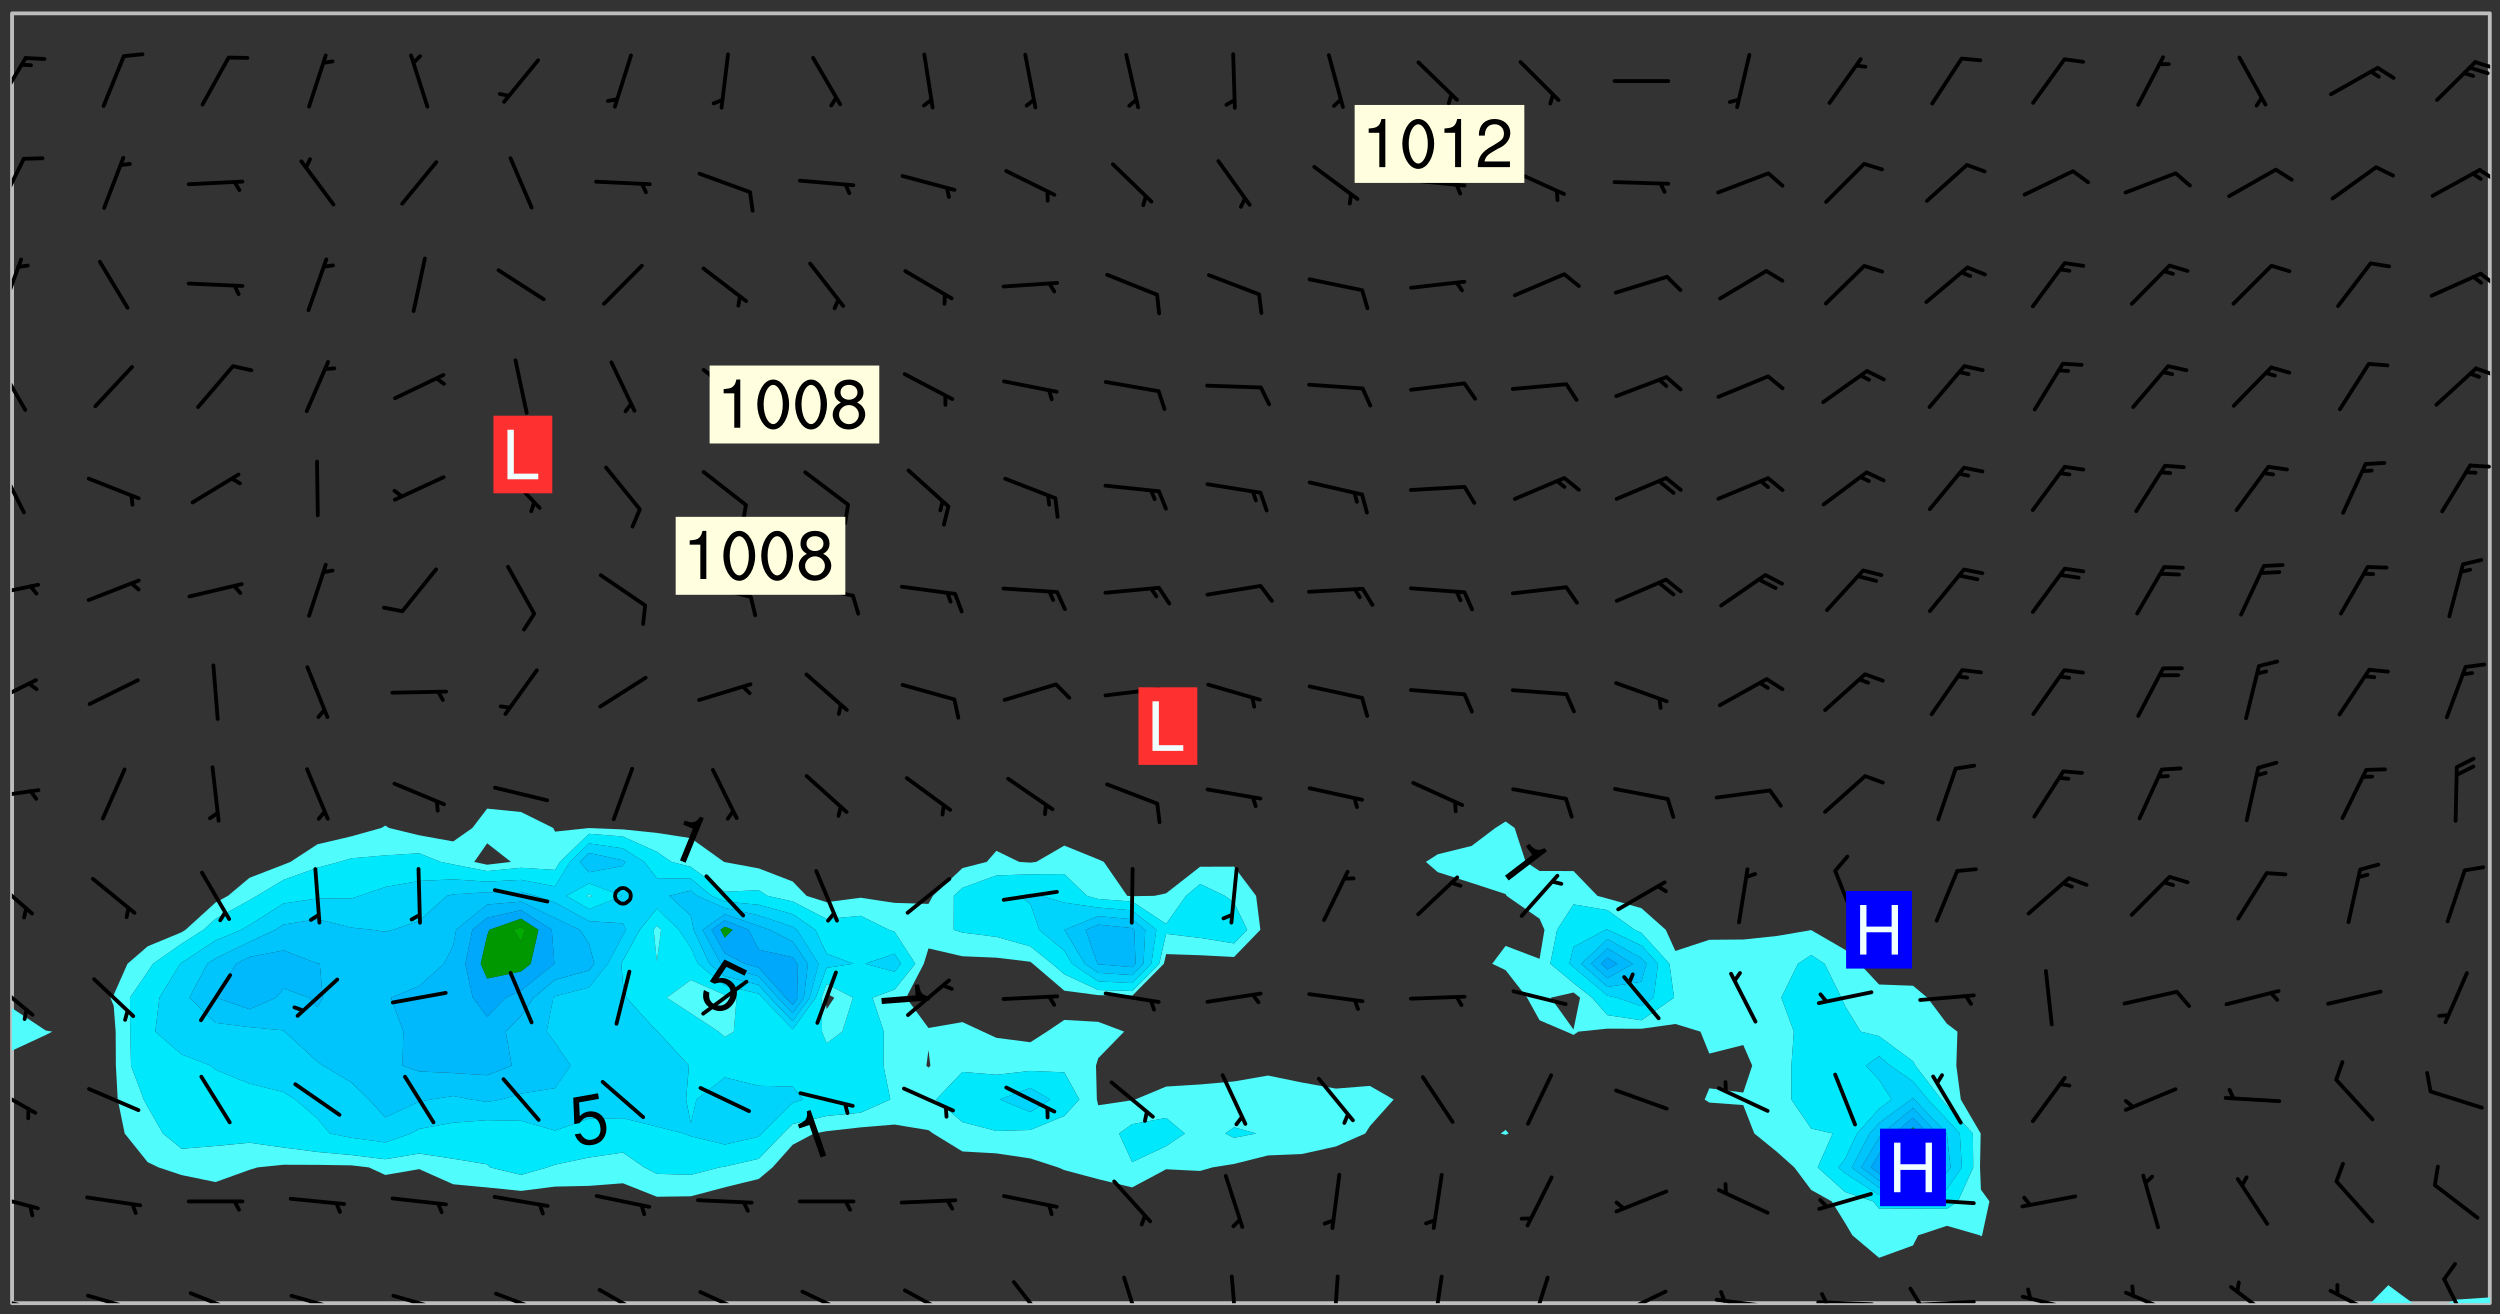 <svg xmlns="http://www.w3.org/2000/svg" role="img" xmlns:xlink="http://www.w3.org/1999/xlink" viewBox="142.45 309.95 326.84 171.84"><rect x="142.45" y="309.95" width="326.84" height="171.84" fill="#333333" stroke="none"/><defs><clipPath id="a"><path d="M144 447h1v33.328h-1zm0 0"/></clipPath><clipPath id="b"><path d="M144 311.672h1V442h-1zm0 0"/></clipPath><clipPath id="c"><path d="M144 311.672h324v168.656H144zm0 0"/></clipPath><clipPath id="d"><path d="M452 477h6v3.328h-6zm0 0"/></clipPath><clipPath id="e"><path d="M462 479h6v1.328h-6zm0 0"/></clipPath><clipPath id="f"><path d="M467 311.672h1V480h-1zm0 0"/></clipPath><clipPath id="g"><path d="M144 479h4v1.328h-4zm0 0"/></clipPath><clipPath id="h"><path d="M146 480h1v.328h-1zm0 0"/></clipPath><clipPath id="i"><path d="M153 479h8v1.328h-8zm0 0"/></clipPath><clipPath id="j"><path d="M159 480h2v.328h-2zm0 0"/></clipPath><clipPath id="k"><path d="M167 478h8v2.328h-8zm0 0"/></clipPath><clipPath id="l"><path d="M180 479h8v1.328h-8zm0 0"/></clipPath><clipPath id="m"><path d="M193 479h8v1.328h-8zm0 0"/></clipPath><clipPath id="n"><path d="M207 478h8v2.328h-8zm0 0"/></clipPath><clipPath id="o"><path d="M220 478h8v2.328h-8zm0 0"/></clipPath><clipPath id="p"><path d="M233 478h8v2.328h-8zm0 0"/></clipPath><clipPath id="q"><path d="M247 478h7v2.328h-7zm0 0"/></clipPath><clipPath id="r"><path d="M260 478h8v2.328h-8zm0 0"/></clipPath><clipPath id="s"><path d="M274 477h6v3.328h-6zm0 0"/></clipPath><clipPath id="t"><path d="M289 476h3v4.328h-3zm0 0"/></clipPath><clipPath id="u"><path d="M303 476h2v4.328h-2zm0 0"/></clipPath><clipPath id="v"><path d="M316 476h2v4.328h-2zm0 0"/></clipPath><clipPath id="w"><path d="M329 476h3v4.328h-3zm0 0"/></clipPath><clipPath id="x"><path d="M342 476h4v4.328h-4zm0 0"/></clipPath><clipPath id="y"><path d="M353 478h8v2.328h-8zm0 0"/></clipPath><clipPath id="z"><path d="M353 480h3v.328h-3zm0 0"/></clipPath><clipPath id="A"><path d="M366 479h9v1.328h-9zm0 0"/></clipPath><clipPath id="B"><path d="M367 478h2v2.328h-2zm0 0"/></clipPath><clipPath id="C"><path d="M379 479h9v1.328h-9zm0 0"/></clipPath><clipPath id="D"><path d="M380 478h2v2.328h-2zm0 0"/></clipPath><clipPath id="E"><path d="M393 479h8v1.328h-8zm0 0"/></clipPath><clipPath id="F"><path d="M391 478h3v2.328h-3zm0 0"/></clipPath><clipPath id="G"><path d="M406 479h8v1.328h-8zm0 0"/></clipPath><clipPath id="H"><path d="M420 478h8v2.328h-8zm0 0"/></clipPath><clipPath id="I"><path d="M433 477h7v3.328h-7zm0 0"/></clipPath><clipPath id="J"><path d="M446 478h8v2.328h-8zm0 0"/></clipPath><clipPath id="K"><path d="M461 476h5v4.328h-5zm0 0"/></clipPath><clipPath id="L"><path d="M144 465h4v4h-4zm0 0"/></clipPath><clipPath id="M"><path d="M144 451h4v5h-4zm0 0"/></clipPath><clipPath id="N"><path d="M144 437h3v6h-3zm0 0"/></clipPath><clipPath id="O"><path d="M144 424h3v6h-3zm0 0"/></clipPath><clipPath id="P"><path d="M144 413h4v2h-4zm0 0"/></clipPath><clipPath id="Q"><path d="M144 398h4v5h-4zm0 0"/></clipPath><clipPath id="R"><path d="M144 386h4v3h-4zm0 0"/></clipPath><clipPath id="S"><path d="M144 370h2v8h-2zm0 0"/></clipPath><clipPath id="T"><path d="M465 370h3v2h-3zm0 0"/></clipPath><clipPath id="U"><path d="M144 357h2v7h-2zm0 0"/></clipPath><clipPath id="V"><path d="M465 357h3v3h-3zm0 0"/></clipPath><clipPath id="W"><path d="M144 343h2v8h-2zm0 0"/></clipPath><clipPath id="X"><path d="M466 345h2v3h-2zm0 0"/></clipPath><clipPath id="Y"><path d="M144 330h2v8h-2zm0 0"/></clipPath><clipPath id="Z"><path d="M466 331h2v3h-2zm0 0"/></clipPath><clipPath id="aa"><path d="M144 317h3v7h-3zm0 0"/></clipPath><clipPath id="ab"><path d="M465 317h3v3h-3zm0 0"/></clipPath><g id="ac" clip-path="url(#clip1)"><path fill="#fff" fill-opacity="0" fill-rule="evenodd" d="M0 0h1000v1000H0zm0 0"/><path fill="#d3d3d3" fill-opacity="0" fill-rule="evenodd" d="M162.152 355.867l-.234.293.059.234.117.172.176.234.293.348.113.059.117-.172.059-.234.176-.176.465-.176h.699l.234.293.289.816.059.176.176.23.352.234.699.699.172.176.234.348.234.41.289.582.41.465.23.234.234.176.117.23.176.293.172 1.164v.234l.059.289.059.117.117.117.348.41.117.172.176.176.176.234.117.172.172.352.059.234.234.406.234-.059-.176.176-.059.93h-.582l-.234-.113-.348.113-.117.117-.059.293-.059.176-.117.172-.465.293-.059.234-.059.113v.645l.059.172v.41l.059.059v.406l.059.406.117.176.059.059.23.641-.059.293v.699l-.059.582v.234l-.059.23-.055.352v1.922l.055.117h.426l-.367.117-.023.352.891 1.168 1.742.539 1.34.359v.539l.09.809.535.715 1.52.27.891-.086.09 1.164.535.18 1.16-.18 2.055-.984 1.16-.363 1.879-.176 1.695-.18-.18.719-1.516.086-1.25.09-.805.27-1.074.809.27.719.535.898-.18.625-.266.809.266 1.078.625.898.805.18 1.25-.18-.266.723.098.504.055.293v.172l.059.293v.406l.176.117.352.117h.406l.293-.176.113-.117.059-.117.117-.23.059-.176.352-.465.23-.176.176-.059.176.059.059.176.117.988.055.469.059.172.117.234.176.059.816.059h.289l.117.234.059.406.059.352v1.105l.117.293.117.348.289.699.176.352.582.754.352.176.172.059.469.234.641.465.348.234.293.176.293.055.23.062.816.348.293.176.113.172.352.352.117.176.523.641v.289l.059.352v.348l.059.352.059.289.117.059.172.059h.176l.582.234.176.117.176.289.176.234.113.234.293.23.117.117v.41l.059.055.289.234.234.117.059.117.117.172.059.117.23.234.059.176.234.059.117.059-.117.113-.059.117v.117l-.117.293-.117.289v.582l.176.117.117.059.059.117.117.117.113.059.176.348.059.352.059.406v.176l-.059.176-.117.699v.172l.117.176.293.293h.406l.176.117.117.172.117.293v.234h-.527l-.23-.234h-.234l-.176.059-.059.699.059.348.117.176.176.41.117.23.289.469.176.055h.523l.234.059.758.641.059.293v.234l.059.059.23.348v.352l-.117.172v.293l.293.289.293.176.172.059.293.176.293.117.582.406.289.234.293.176.219.16.016.012.23.176.641.523.176.234.117.176.176.176.113.172v.641l.117.176.469.117.582.117.234.059.23.113.293.117.113.059.586.352.289.172.176.062.176.055.176.059.699.352.289.176.234.055.289.176.234.117.641.406.293.117.172.059.234.059.41.059.23.059.234.117.059.172-.41.176.469.059.059.293.113.234.176.055.234.059.176.059.406.117.641.234.117.172.059.234v.176l-.059.117-.059.406.234.234.117.059.348.117.641.23.176.117.289.117.176.176.234.465.582 1.105.176.176.348.176.176.117.352.117 1.047.523.234.059.465.113.293.059.465.176.758.582.234.234.348.465.176.176.289.234.816.699.293.176.289.289.293.176.293.289.695.641.176.176.293.234.289.234.469.289.641.582.348.234.234.293.348.348.352.465.934.992.348.406.117.176.234.059.113.117.645.176.23.113.234.059.293.176.23.117.934.699.406.406.234.176.406.176.234.117.816.348.348.234.234.117.293.289.23.117.758.352.352.172.23.059.293.117.234.059.871.176h.816l.469.23.172.059.875.699.465.117.293.059.176.059.23.059.469.059.348.059.352.059.406.059h.293l.172.059v.23l.176.176h.293l.348.059.352.059.699.117h.641l.465-.234.293-.176.172-.117.41-.172.289-.176.934-.465.469-.293.523-.293.465-.172.465-.176 1.051-.465.289-.117.41-.117.289-.117.527-.176 1.516-.699.582-.348.289-.059.293-.059.348-.117.875-.23.352-.117h.113l.234-.059.875-.234.234-.059h.812l.352-.059.816-.117.172-.059.352-.055.293-.059.23-.059.816-.176.176-.059h.348l.234-.059.465-.117.758-.172.234-.059h.348l.41-.117.289-.059 1.285-.059h.289l.41-.059.23-.059h.176l.875-.117h.406l.41-.117h.348l.352-.113.871-.059h1.75l1.047.289.41.117.289.117.352.117.289.117 1.051.172.289.059h.293l.293.059.172.059.41.059.172.059.117.059h.117l.117.059.352.059h.113l.41.066 1.922.395 1.926.395 1.52.449 1.695.719 2.145.805 1.605-.719 1.43-.805 1.16-1.078 1.25-.449 3.035-.719 1.875-.359 2.145-1.348 2.234-1.254 2.5-1.258 1.695-.449 1.785-.18 1.16-.27.625.539 1.34-.27.715-.988.984-1.344.445-.18.805-.359 1.875-.539 1.785-.449 1.25-.27 1.16-.09 1.699-.09 1.961-.27 1.25-.09h.539l.625-.09h.891l2.145-.18 2.41-.18 2.59-.09 1.695.18 1.609.09 1.43.359 1.16.719 1.875.988 1.16 1.527.266.715.629.09.355.898.535.539.535 1.527 1.074.359h.535l-.805.535.09 1.707.715 2.695.891.805.895.988.715 1.258 1.785.539 1.52-.18.355 1.344 1.609-.805.98-.539.27.27.316-.215.219-.145.801.449.449-.359h.355l.535-.27.539-.719.535-.27.625-.988 1.16.449.84.371 1.395.617 1.695-.18h1.605l1.785.09.18-1.707.535-1.344.805.27.492.848.402.406-.09.539v.359l.715.449.711-.27h1.43l.359.988.445 1.258.715 1.344 1.25.629 1.695.629.715-.18.18-.539.98-.09.449.359.086 1.258-.266.629-.535.18v.539l.715.984.266.539.984.988.801 1.078-.266.359-.09.898-.625 2.332-.355 2.066-.09 1.793-.18.719-.09.539v1.438l-.98 1.883-.359 1.707-.535.898-.805 1.168-.266.539 2.055 1.254.086.359-.355.539-.09-.18v.809l.09 1.438-.445.715-1.074.094-.266.715.535.898.805.719 1.16.809 1.34.27.445.359-.355.449-1.789-.09-1.25-.449-.715-.719-.625-.09-.176 3.59-.188 1.309h89.359V311.703h-55.27v49.082l.762.125 3.289.543 2.023 2.836v2.754l2.352.332 2.348.332h4.051l-1.379 4.16-2.023.707-2.023.703-.543.344-2.594 1.617-.188.117-2.023-2.078-.73-2.742-2.672-2.078-1.375-3.5-.066-.082-1.957-2.672 2.75-1.418v-49.082H294.422v91.414l.117.031.133.012.074.074.105.047.09.059.086.059.09.059.297.297.059.09.031.117.027.117.016.137-.031.117-.059.09-.059.086-.043.105-.047.102-.027.121v.145l.176.27.148.148.074.086.074.074.043.105.062.09.059.086.043.105.059.09.047.102.043.105.059.086.117.18.074.074.062.086.059.09.043.105.059.09.059.086.062.09.059.09.043.102.117.18.074.074.059.086.074.074.09.059.105.047h.148l.133-.016.133.016.102-.047.074-.074.047-.102-.016-.133v-.148l-.047-.105-.027-.117-.047-.102-.027-.121-.043-.102-.062-.09-.043-.102-.043-.105-.031-.117-.016-.133-.012-.137.086-.059.059-.086.121-.031.043.105.016.133v.117l.059.102.059.09.09.059.148.148.059.09.043.105-.012.102.086.059.105.047.086.059.09.059.074.074-.117.027-.105.047-.086.059-.074.074-.059.09-.062.086-.027.121-.047.102-.043.105-.031.117-.012.133-.016.133v.148l.027.117.047.105.043.102.059.09.074.074.09.059.074.074.09.059.059.09.043.105.047.102.117.031.133.016h.148l.117-.031.105.043.043.105.047.102.027.121L299.5 410l.027.117.031.121.027.117.105.043.102.047.133-.016.148.148.062.086.074.074.07.074.09.062.105.043.102.043.117.031.137.016.117-.031.074-.074.027-.117-.012-.133-.031-.121-.027-.117.043-.105h.117l.09.062.117.027h.148l.133.016h.148l.133.016.133-.016h.148l.133-.016.133-.012.137.012.117-.027.133-.016.191-.059-.059.176-.016.133-.027.121-.016.133-.059.086-.133.016-.105.047-.105.043-.117.031-.117.027-.266.031h-.148l-.133.016-.074.074.059.086.148.148.117.18.074.07.09.062.09.059.086.059.09.059.102.043.105.062.105.043.086.059.105.047.102.043.18.117.059.09-.043.102-.047.105.016.133.223.223.059.09.043.102.031.121.043.102.016.133.031.117.012.137.031.117.148.148.102.043.105.043.117.031.133.016.137.016h.117l.117-.031.09-.059.043-.105.047-.102.043-.105.031-.117.012-.133v-.148l-.012-.133-.016-.133-.031-.117-.043-.105-.047-.105-.043-.102-.043-.105-.016-.133.016-.133.027-.117.031-.117.027-.121.047-.102.09-.059.086-.062.074-.074.09-.059.223-.223.059-.086.074-.074.117-.18.059-.086v-.148l-.074-.074-.102-.047-.105-.043-.102-.043-.059-.09-.047-.105-.027-.117.09-.059.117-.031.102-.043.18-.117.148-.148.012-.133-.012-.105-.09-.059-.133.016h-.148l-.133.016-.133-.016-.121-.031-.086-.059-.074-.074-.059-.09-.062-.086-.117-.18-.059-.086.031-.121.086-.059.121-.031.059-.086v-.121l-.031-.117-.059-.09-.059-.086-.047-.105-.027-.117-.016-.133.059-.09.074-.074.09-.059.117-.18.074-.074.059-.086.148-.148.121-.031.133-.016.133.016.074.074.043.105.016.133-.031.117-.117.031-.133.012-.148.148-.043.105-.047.102-.027.121-.031.117v.148l.031.117.043.105.059.09.074.07.074.074.117.031.121.027.117-.027.133-.016h.117l.09.059.074.074.047.105.059.086.102.047.133.016.105.043.086.059-.012.105-.074.074-.18.117-.059.09-.09.059-.07.074-.074.074-.062.09-.027.117-.016.133.016.133-.016.133v.148l.016.133.027.117.031.121.074.074.09.059.086.059.09.059.117.031v.086l-.102.047-.09.059-.266.031-.117.027h-.148l-.105.043-.102.047-.059.09-.062.234-.012.133-.031.121-.016.133v.293l-.012.133.012.137.016.133.133.016.133.012.121.031.086.059.074.074.047.105.043.102.016.133v.445l-.016.133v.445l.031.266.027.117.016.133.031.117.086.211.031.266v.148l-.031.117-.027.117-.031.121-.027.117-.031.117-.031.121-.012.133-.016.133.09.059.117-.031.102.016.047.105-.031.266v.441l-.043.105-.047.105-.043.102-.043.105-.059.086-.031.121-.043.117-.031.117-.016.133.016.133.059.09.105.047.086.059.059.086-.012.137-.031.117-.043.102v.445l-.016.133v.148l-.031.117-.043.105-.027.117-.047.105-.043.102-.031.121-.027.117-.031.133-.031.117-.027.117-.043.105-.031.117-.031.121-.012.133-.016.133v.297l.027.117v.148l.047.398.027.117.059.09.121.031h.148l.133-.016.059.09v.117l-.059.09-.09.059-.102.043-.105.047-.09.059-.086.059-.137.016-.117-.031-.133-.016-.102.047-.062.086-.012.137-.016.133-.031.117-.027.117-.016.133-.031.121v.297l.016.133.031.117v.148l.012.133v.148l-.027.117-.047.102-.027.121-.031.117-.059.09-.074.074-.102.043-.105.047-.117.027-.121.031-.102-.047.059-.086.105-.047.027-.117.031-.117.027-.121.031-.117v-.148l.016-.133-.031-.117-.043-.105-.105.016-.074.074-.102.043-.09.062-.074.074-.043.102-.016.133-.031.117L304.25 426l-.031.117-.027.117-.031.121-.027.117-.031.117-.043.105-.09.059h-.09l-.117-.031-.031-.086.016-.137-.031-.117v-.148l-.012-.133v-.148l-.062-.234-.027-.121-.043-.102-.047-.105-.059-.086-.059-.09-.043-.105-.062-.086-.148-.148-.07-.074-.105-.047-.105-.043-.102-.043-.297-.297-.09-.074-.086-.059-.105-.043-.09-.062-.086-.059-.105-.043-.09-.059-.086-.062-.074-.07-.105-.047-.086-.059-.105-.043-.09-.062-.102-.043-.105-.043-.086-.059-.105-.047-.105-.043-.102-.047-.09-.059-.102-.043-.105-.043-.09-.062-.117-.027-.133-.016-.133.016H299.75l-.133.016-.117-.031-.09-.059-.074-.074-.09-.059-.102-.047h-.148l-.121-.027-.102-.043-.074-.074-.117-.18-.09-.059-.102-.043-.09-.062-.105-.043-.09-.059-.086-.059-.105-.047-.059-.086-.059-.09-.043-.105-.047-.102-.074-.074-.086-.059-.074-.074-.09-.059-.223-.223-.043-.105-.031-.266.105-.043h.145l.105.043.074.074.09.059.086.059.105.047.09.059.148.148.07.074.148.148.062.086.074.074.086.059.074.074.09.062.09.059.086.059.27.176.102.047.105.043.102.043.047-.074.059-.086.074-.074.07-.074.105.043.074.074.059.09.043.102.047.105.043.105.121.027.117-.027.074-.09.043-.105.059-.09.074-.074.105-.043.117-.027.133.012.09.059.148.148.059.09.043.105.047.102.043.105.043.102.105.047.105.043.133.016.086-.059.059-.09.074-.074.105-.043.117.027.105.047.102.043.105.043.102.047.18.117v.117l-.016.133.016.133.016.137.059.086.102.047.121.027.117.031h.148l.117-.031.059-.09.18-.117.059-.09.074-.074.059-.086.117-.18.18-.117.117.031.09.059.043.074-.016.133v.117l.09.059h.148l.133-.016.133-.012.266-.031.105-.043.117-.031.121-.027.074-.074.07-.074.062-.09-.016-.105-.047-.102-.102-.043-.105-.016-.117.027-.266.031h-.148l-.074-.074-.09-.059-.117-.031-.117-.027-.133-.016h-.148l-.133.016h-.297l-.105-.047-.148-.148-.043-.102-.059-.09.223-.223.086-.059.105-.043.117-.031.133-.016.133.016.137.016.102.043.133-.012.09-.062.102-.043.062-.09-.047-.102-.09-.059-.117-.031-.102-.043-.059-.09-.062-.09v-.117l.016-.133.105-.047.074-.07v-.121l-.09-.059-.031-.117.09-.059.074-.074.043-.105.059-.09.047-.102.016-.133v-.148l-.047-.105-.043-.102-.09-.059-.133-.016-.102-.043-.137-.016-.117-.031h-.445l-.133-.016-.133-.012-.133-.016-.117-.031h-.148l-.133-.016-.133-.012-.266-.031-.121-.043-.086-.059-.074-.074v-.148l.012-.133.105-.047.102-.043.133-.016h.152l.133-.016h.293l.121.031.102.043.09.059.234.062.121-.047.09-.059.102-.043.133-.016.105.043.102.047.133.012.121-.027h.145l.121-.031.117-.027.105-.047.074-.074.086-.059.148-.148.059-.086.047-.105.027-.117.016-.105-.102-.043-.09-.059-.117-.031-.105-.043-.09-.062-.074-.086-.074-.074-.102-.043-.105-.047-.102-.043-.059-.09-.047-.102-.086-.211-.062-.086-.059-.09-.074-.074-.086-.059h-.27l-.117.031-.09.059-.102.043-.133.016-.105-.016-.027-.117-.062-.09-.117-.031-.102-.043-.148-.148-.031-.117-.016-.105.074-.074.18-.117.117-.027.117-.031.137.016.102.043.105.043.102.047.105.043.117.031.133.016.117.027.133.016.105-.016.09-.059-.074-.074-.105-.043-.074-.074-.074-.09-.148-.148-.086-.059-.09-.059-.074-.074-.09-.059-.102-.047-.121-.027-.102-.047-.105-.043-.117-.031-.102-.043-.121-.031h-.148l-.117.031-.105.043-.086.062-.18.117-.086.059-.09.059-.105.047-.086.059-.105.043-.102.043-.105.047-.074.074-.059.09-.059.086-.047.105-.059.086-.074.074-.133-.012-.117-.031h-.117l-.074.074-.09.059-.074.074-.09.059-.086.059-.105.047-.102.043-.137.016-.102-.043-.148-.148-.105-.047h-.086l-.105.047-.102.043-.121.031-.117-.031-.074-.074v-.117l.031-.121.074-.07.059-.09.074-.074.117-.031.105-.043h.293l.133-.016.137-.016.102-.043.09-.059.102-.047.09-.059.133-.012.09.059.133.012.09-.059.086-.059.105-.043.09-.059.086-.062.09-.059.148-.148.059-.086.059-.09.105-.043.133-.016.117.027.121.031.059-.059.059-.09.031-.266.027-.117.105.012.133.016.102-.043.09-.059.059-.09.074-.074.059-.09.047-.102.012-.133-.012-.133-.047-.105-.148-.148-.059-.09-.059-.086-.043-.105v-.445l.016-.133v-.148l.012-.133-.059-.059-.09.059-.102-.043-.18-.117-.086-.059-.062-.09-.059-.09-.074-.074-.086-.059-.121.031-.102.012-.105.047-.086.059-.105.043-.148.148-.09.059-.086.059-.09.062-.105.043-.133.016v-.121l.105-.043.117-.031.074-.07.043-.105v-.148l-.027-.117-.148-.148-.133-.016h-.148l-.117.031-.105.043-.102.043-.09.062-.117.027-.074-.074.012-.133-.043-.102-.043-.105-.09-.059-.117.027-.121.031-.117.031-.102.043-.121.031-.102.043-.105.043-.09.059-.102.016v-.117l.016-.133-.059-.09-.074.043-.148.148-.059.09-.074.074-.047.105-.043.102-.074.074-.059.09-.074.074-.059.086-.074.074-.09.062-.074.07-.074.074-.102.016-.133.016-.105-.043v-.121l.148-.148.043-.102.059-.09.047-.102.043-.105.059-.09.031-.117.043-.102.031-.121.027-.117.047-.105.043-.102.043-.105.074-.07.09-.062.09-.059.102-.043h.297l.266-.031.105-.043-.074-.074-.117-.031-.105-.043-.09-.059-.102-.047-.09-.059-.102-.043-.105-.043-.09-.062-.086-.059-.105-.043-.102-.043-.121-.031-.117-.031-.102-.043L297.5 410.25l-.102-.043-.09-.059-.043-.105-.016-.133.102-.043.133-.016.137.016.133-.016.102-.043.059-.09.016-.105-.09-.059-.074-.074-.102-.043-.09-.059-.148-.148-.043-.105-.016-.133v-.293l-.059-.09-.09-.059-.074-.074-.043-.105-.031-.117-.059-.09-.074-.074-.117-.027-.074-.074-.09-.059-.09-.062-.086-.059-.074-.074-.059-.086-.047-.105-.086-.059-.148-.148-.195-.059-.133.016-.102.043-.074.074-.047.102-.043.105-.059.09-.059.086-.297.297-.09.059h-.086l-.062-.086-.043-.105.031-.117.059-.09.027-.117-.012-.133-.09-.062-.105.047-.117.027-.117.031-.27.176-.102.047-.117.027-.105.047-.09.059-.102.043-.059-.086-.047-.105.016-.133.047-.105.07-.074.074-.07.059-.09v-.148l-.043-.105h-.238l-.102.047-.031.117-.027.117-.031.121-.074.043-.133.016-.074-.047-.043-.102-.043-.105-.047-.102-.043-.105-.121.031-.102.043-.133.016-.117.031-.105.043-.09.059-.102.047-.121.027-.133.016-.102-.043-.059-.09-.047-.105-.043-.102-.043-.105v-.117l.059-.09.086-.059.18-.117.102-.047.105-.043.105-.059.102-.043.09-.062.102-.043.105-.059.102-.047.09-.059.105-.043.102-.043.09-.062.102-.043.137-.016.117.031.102.043.121.031.102.043.105.047.102.043.105.043.102.047.105.043.102.043.105.047.086.059.105.043.117.031.105.043.102.047.09.059.105.043.102.043.105.047.117.027.102.047.121.027h.148l.086-.059.016-.102.059-.09-.027-.117-.074-.074-.117-.18-.074-.074-.09-.074-.18-.117-.086-.059-.105-.043-.102-.047-.27-.176-.059-.09-.074-.074-.059-.09-.043-.102-.031-.117-.016-.137v-.562l-.012-.133-.016-.133-.031-.117-.016-.133-.012-.133-.031-.121-.223-.223-.059-.086-.016-.105.031-.117.133-.016v-91.414H172.992v1.453l-.059.234-.352 1.051-.172.523-.117.348-.176.41-.117.172-.234.293-.23.059h-.352l-.117.059-.23.406v.293l.117.176.23.23.117.234.641.758.293.465.176.234.23.352.234.348.641.816.176.465.172.41.117.695.176.469.117 1.398.059.465v.875l.117 1.047v4.781l-.059.465-.352 1.281-.176.523-.113.41-.352.93L172.934 336l-.234.582-.117.176-.172.348-.176.406-.352.816-.059.293-.113.293-.117.289-.059.176-.117.875-.059.406-.059.117-.059.176-.059.172-.23.527-.117.172v.234l-.117.234-.059.172-.176.586v.289l-.059.176v.293l-.059.113-.059.527v.172l-.055.234v2.621l-.176.816-.117.176-.176.234-.117.172-.113.234-.586.934-.23.289-.293.465-.176.234-.289.352-.352.699-.113.23-.176.41-.176.23-.406.527-.816.699-.293.172-.289.234-.176.117-.176.176-.523.406-.527.176-.172.176-.234.055-.641.176h-.758m12.211 31.023l-1.074.449.359.895 1.25-.715.445-.539-.98-.09"/><path fill="#d3d3d3" fill-opacity="0" fill-rule="evenodd" d="M201.508 416.598h-.895l.449.629.98.359.805-.09.445-.988-.176.09-.715-.355-.895.355m154.621 59.07l-.059-.523v-.293l.113-.293.059-.23.469-.469h.113l.117-.113.117-.059h.176l.234-.059h.348l.234.059.117.059.23.172.059.176.117.582v.293l-.117.176-.172.289-.176.176-.527.523-.23.234-.117.059h-.176l-.117-.059-.406-.293-.176-.117-.117-.059-.059-.113-.055-.117m6.641-10.957l-.059-.172v-1.109l.059-.172.176-.059.172-.059h.176l.234-.059.117.059.059.699-.059.172-.117.176-.117.059-.234.523-.113.059h-.234l-.059-.117m9.613-14.391l-.117-.176v-.699l.293-.875.117-.172.176-.352.113-.23.117-.293.352-.758.117-.23.172-.234h.176l.117-.059h.641l.117.059.234.234.172.113.352.293.117.117.113.176v.113l.117.059.117.117v.699l-.059.176v.23l-.059.176-.348 1.051-.117.23-.117.234-.117.059-.23.234-.641.289h-.875l-.41-.117-.641-.465"/><path fill="none" stroke="#bebebe" stroke-linecap="round" stroke-linejoin="round" stroke-miterlimit="10" stroke-width=".5" d="M467.957 311.695H144.027v168.625h323.93v-168.625"/><g clip-path="url(#a)"><path fill="#fff" fill-opacity="0" fill-rule="evenodd" d="M144 475.891v4.438h.004H144V447.312v28.578"/></g><g clip-path="url(#b)"><path fill="#fff" fill-opacity="0" fill-rule="evenodd" d="M144 440.383v1.359-130.07h.004H144V440.383"/></g><path fill="#50fcfc" fill-rule="evenodd" d="M144 441.742v5.57h.004v-5.57H144"/><g clip-path="url(#c)"><path fill="#fff" fill-opacity="0" fill-rule="evenodd" d="M144.004 480.328V447.312l4.434-2.059.859-.434-.859-.145-4.434-2.934v-130.07h62.133v103.988l-1.93 2.531-2.508 1.762-4.438-.805-3.953-.957-.488-.312-.516.312-3.922 1.094-4.438 1.043-3.523 2.301-.914.363-4.441 1.715-2.82 2.363-1.617.867-3.934 3.57-.504.32-4.438 1.836-2.637 2.281-1.801 4.062-.438.375.438 1.059.258 3.379.027 4.441.242 4.438.91 4.438 3 3.746 1.434.691 3.004 1 4.438.918 4.438-1.598 1.051-.32 3.391-.348 4.438.016 4.438.062 2.297.27 2.141.988 4.441-.762 4.438 1.977 4.438.418 4.438.449 4.441-.562 4.438-.094 4.438-.34 4.438 1.762 4.438-.062 4.441-1.172 4.438-1.09 1.805-1.512 2.633-2.961 2.785-1.477 1.652-.297 4.438-.5 4.441-.367 4.438.73.594.434 3.844 2.352 4.438.25 4.441.664 3.625 1.172.812.348 4.438 1.188 4.438 1.078 4.438-2.371 4.441.219 1.605-.461 2.832-.453 4.438-1.113 4.438-.184 4.441-.988 3.844-1.699.594-.949 3.117-3.488-3.117-1.785-4.438.355-4.441-.797-4.438-.91-4.438.77-4.438.395-4.441.277-4.066 1.695-.371.09-4.438.66-.18-.75-.113-4.438.293-.965 3.391-3.477-3.391-1.277-4.438-.25-2.266 1.527-2.172 1.391-4.441-.578-1.758-.812-2.68-1.246-4.438.77-2.914-3.961 2.305-4.438.609-2.004 4.438 1.027 4.438.184 4.441.535.32.258 4.117 3.52 4.438.586 4.438.086 4.145-4.191.293-1.262 4.441.148 4.438.23 3.445-3.555-.562-4.438-2.883-3.82-4.438.016-4.441 3.473-1.543.332-2.895.043-.648-.043-3.059-4.441-.73-.332-4.438-1.797-3.676 2.129-.762.094-1.453-.094-2.988-1.449-1.266 1.449-3.172.812-3.871 3.629-.566 1.047-4.438-.133-4.441-.672-4.438.586-2.617-.828-1.82-1.879-4.438-1.715-4.438-.82-.102-.027-4.34-3.109-4.438-.684-4.438-.457-4.438-.176-4.438.469-.242-.48-4.199-2.082-4.438-.449V311.672h133.152v105.676l-1.344.844-3.098 2.348-4.438 1.094-1.547.996 1.547 1.34 4.438 1.414 4.441 1.453.125.234 4.312 2.992.641 1.445-.641 3.793-4.438-1.691-1.758 2.336 1.758.84v20.879l-.645.473.645.176.395-.176-.395-.473v-20.879l2.805 3.598 1.633 2.953 3.484 1.484.953.426.633-.426 3.805-.391 4.441.016 4.438-.625 3.277 1 1.16 2.871 4.438-1.121 1.172 2.691-1.172 3.523-4.438-.555-.609 1.469.609.398 4.438.328 1.441 3.711 2.996 2.434 2.242 2.004 2.199 2.945 2.688 1.496 1.75 2.828.953 1.609 3.484 2.938 4.438-1.613.672-1.324 3.766-1.246 4.316 1.246.125.133.156-.133.957-4.438-1.113-1.543-.117-2.898.086-4.438-2.594-4.438-.59-4.438.145-4.441-1.371-1.031-2.555-3.406-1.883-1.562-4.438-.164-2.535-2.711-1.902-1.828-4.438-2.57-4.441.762-4.438.469-4.438.035-4.438 1.461-1.254-2.766-3.184-2.828-4.441-1.254-1.305-.355-3.133-3.242-4.438-.008-1.816-1.191-1.445-4.438-1.176-.844V311.672H467.996v167.895l-4.434.289-1.109.473h-4.562l-3.207-2.359-2.316 2.359H144.004"/></g><path fill="#50fcfc" fill-rule="evenodd" d="M148.438 445.254l-4.434 2.059v-5.57l4.434 2.934.859.145-.859.434m8.879-3.812l-.438-1.059.438-.375 1.801-4.062 2.637-2.281 4.438-1.836.504-.32 3.934-3.57 1.617-.867 2.82-2.363 4.441-1.715.914-.363 3.523-2.301 4.438-1.043 3.922-1.094.516-.312.488.312 3.953.957 4.438.805 2.508-1.762 1.93-2.531v4.535l-1.691 2.434 1.691.367 3.113-.367-3.113-2.434v-4.535l4.438.449 4.199 2.082.242.48 4.438-.469v.754l-3.809 3.672-.629 1.047-4.441-.277-4.438.43-4.438-.867-1.641-.332-2.797-1.129-4.441.273-4.438.383-1.574.473-2.863.762-4.438 1.586-3.48 2.094-.961.562-4.438 2.441-1.578 1.434-2.859 1.816-3.746 2.621-.691 1.047-2.316 3.391.039 4.438.102 4.441 1.66 4.438.516.953 1.992 3.484 2.445 2 4.438-.367 4.438-.426 4.441.629 4.438.582 4.438.398 4.438.551 4.441-.746 4.438.684 4.438.727.395.406 4.043.977L214 462.574l1.016-.363 4.438-.93 4.438-.652 2.809 1.945 1.629.84 4.438.129 3.742-.969.699-.109 4.438-1.023 3.188-3.305 1.25-1.242 4.438-1.051 4.438-.426 3.887-1.719-.895-4.438.039-4.441-1.477-4.438 2.887-1.062 2.711-3.375-2.711-4.18-.723-.258-3.719-1.828-4.438.414-4.438-2.293-3.293-.73-1.145-.738-4.438.199-4.441-3.25-2.523-.652-1.914-1.316-4.438-2-4.438-.355v-.754l4.438.176 4.438.457 4.438.684 4.34 3.109.102.027 4.438.82 4.438 1.715 1.82 1.879 2.617.828 4.438-.586 4.441.672 4.438.133.566-1.047 3.871-3.629 3.172-.812 1.266-1.449 2.988 1.449 1.453.094.762-.094 3.676-2.129v3.73l-4.438.02-4.441.156-4.438 1.613-1.121 1.051-.023 4.438 1.145.363 4.438.562 4.441 1.242 2.828 2.27 1.609 1.375 4.438 2.059 4.438.137 3.531-3.57.906-3.906 4.441.527 4.438.719 1.727-1.777-1.727-3.543-1.191-.895-3.246-1.555-1.852 1.555-2.59 3.668-4.438-2.93-4.438-.324-1.469-.414-2.969-2.84V420.5l4.438 1.797.73.332 3.059 4.441.648.043 2.895-.043 1.543-.332 4.441-3.473 4.438-.016 2.883 3.82.562 4.438-3.445 3.555-4.438-.23-4.441-.148-.293 1.262-4.145 4.191-4.438-.086-4.438-.586-4.117-3.52-.32-.258-4.441-.535-4.438-.184-4.438-1.027-.609 2.004-2.305 4.438 2.914 3.961v2.883l-.277 2.035.277.27.25-.27-.25-2.035v-2.883l4.438-.77 2.68 1.246 1.758.812 4.441.578v3.746l-4.441.504-4.438-.371-3.441 3.609 3.441 2.953 4.438 1.156 4.441-.129 4.438-1.832 1.969-2.148-1.969-3.555-4.438-.188v-3.746l2.172-1.391 2.266-1.527 4.438.25 3.391 1.277-3.391 3.477-.293.965.113 4.438.18.75 4.438-.66.371-.09 4.066-1.695v4.094l-4.438.82-1.715 1.219 1.715 3.742 4.438-2.078 2.453-1.664-2.453-2.039v-4.094l4.441-.277 4.438-.395v6l-1.156.805 1.156.566 2.922-.566-2.922-.805v-6l4.438-.77 4.438.91 4.441.797 4.438-.355 3.117 1.785-3.117 3.488-.594.949-3.844 1.699-4.441.988-4.438.184-4.438 1.113-2.832.453-1.605.461-4.441-.219-4.438 2.371-4.438-1.078-4.438-1.188-.812-.348-3.625-1.172-4.441-.664-4.438-.25-3.844-2.352-.594-.434-4.438-.73-4.441.367-4.438.5-1.652.297-2.785 1.477-2.633 2.961-1.805 1.512-4.438 1.09-4.441 1.172-4.438.062-4.438-1.762-4.438.34-4.438.094-4.441.562-4.438-.449-4.438-.418-4.438-1.977-4.441.762-2.141-.988-2.297-.27-4.438-.062-4.438-.016-3.391.348-1.051.32-4.438 1.598-4.438-.918-3.004-1-1.434-.691-3-3.746-.91-4.438-.242-4.438-.027-4.441-.258-3.379"/><path fill="#00e8fc" fill-rule="evenodd" d="M159.477 444.82l-.039-4.438 2.316-3.391.691-1.047 3.746-2.621 2.859-1.816 1.578-1.434 4.438-2.441.961-.562 3.48-2.094 4.438-1.586 2.863-.762 1.574-.473 4.438-.383 4.441-.273 2.797 1.129 1.641.332 4.438.867 4.438-.43 4.441.277.629-1.047 3.809-3.672v1.254l-2.508 2.418-1.93 3.203-4.441-.852-4.438.23-4.438-.293-4.438.203-4.441.789-3.383 1.16-1.055.355-4.438-.012-4.438.664-4.441 2.805-1.078.625-3.359 1.395-4.438 2.918-.18.125-2.723 4.438-.539 4.438 3.441 2.984 3.805 1.457.633.551 4.438 1.816 4.441 1.098 1.531.973 2.906 2.469 1.605 1.969 2.832.559 4.438.617 3.383-1.176 1.059-.598 4.438-.816 4.438-.328 4.438.086 4.441 1.273 4.438-1.559 4.438-.055 4.438 1.102 3.461.895.977.363 4.441 1.082 4.438-1.02.41-.426 4.027-4.004 1.363-.434-1.363-1.691-4.438-.105-4.438-1.102-3.703 2.898-.738 3.082-.617-3.082.375-4.438-4.09-4.441-.105-.062-3.988-4.375-.449-1.898-.223-2.539.223-.414 2.211-4.023 2.227-2.777v2.246l-.426.531.426 4.113.547-4.113-.547-.531v-2.246l2.863 2.777 1.574 2.332v4.242l-3.156 2.301 3.156 2.039 3.652 2.398.789.691 1.172-.691.371-4.438-1.543-.348-4.441-1.953v-4.242l.922 2.105 3.52 2.867 4.438 1.047.469.523 3.969 4.141 3.016-4.141 1.422-3.895v2.109l-.652 1.785.051 4.438.602 1.512 2.047-1.512 1.391-4.438-3.438-1.785v-2.109l3.504-.543-3.504-1.312-1.473-3.125-2.965-2.051-4.438-1.219-4.438-.418-1.719-.75-2.723-2.246-4.438-.066-1.668-2.129-2.77-1.762-4.438-.656v-1.254l4.438.355 4.438 2 1.914 1.316 2.523.652 4.441 3.25 4.438-.199 1.145.738 3.293.73 4.438 2.293 4.438-.414 3.719 1.828.723.258v2.871l-3.859 1.309 3.859 1.059.848-1.059-.848-1.309v-2.871l2.711 4.18-2.711 3.375-2.887 1.062 1.477 4.438-.039 4.441.895 4.438-3.887 1.719-4.438.426-4.438 1.051-1.25 1.242-3.188 3.305-4.438 1.023-.699.109-3.742.969-4.438-.129-1.629-.84-2.809-1.945-4.438.652-4.438.93-1.016.363-3.426.977-4.043-.977-.395-.406-4.438-.727-4.438-.684-4.441.746-4.438-.551-4.438-.398-4.438-.582-4.441-.629-4.438.426-4.438.367-2.445-2-1.992-3.484-.516-.953-1.66-4.438-.102-4.441"/><path fill="#00d4fc" fill-rule="evenodd" d="M166.191 447.805l-3.441-2.984.539-4.438 2.723-4.438.18-.125 4.438-2.918 3.359-1.395 1.078-.625 4.441-2.805 4.438-.664 4.438.012 1.055-.355 3.383-1.16 4.441-.789 4.438-.203 4.438.293 4.438-.23v1.578l-4.438.035-4.438.281-.816.195-3.621 3.262-3.438 1.176-1.004.258-1.684-.258-2.754-.289-4.438-1.102-4.438.707-1.047.684-3.395 1.582-4.438 2.148-1.074.707-2.344 4.438 3.418 3.293 4.438.562 4.441.422.156.16 4.281 3.934.742.508 3.695 2.203 2.309 2.234 2.129 2.34 4.441-2.066 1.488-.273 2.949-.461 2.395.461 2.043.309 1.848-.309 2.59-.773 4.441-.73 2.039-2.934-2.039-2.988-1.098-1.453.871-4.438.227-.188 4.438-1.152 2.457-3.098 1.98-3.695.406-.742-.406-.836-4.438-.301-4.438-2.434-2.531-.867-1.91-.512v-1.578l4.441.852 1.93-3.203 2.508-2.418v1.254l-1.211 1.164 1.211 1.359v1.461l-2.93 1.621 2.93 1.734 4.344-1.734-4.344-1.621v-1.461l4.438-.832.32-.527-.32-.203-4.438-.961v-1.254l4.438.656 2.77 1.762 1.668 2.129 4.438.066v1.547l-2.816.699 2.816 2.602.371 1.836 2.047 4.438 2.023 1.648 4.438 1.129 1.484 1.66 2.953 3.082 2.242-3.082 1.152-4.438-2.828-4.438-.566-.395-4.438-1.492-4.438-.98-3.594-1.57-.848-.699v-1.547l2.723 2.246 1.719.75 4.438.418 4.438 1.219 2.965 2.051 1.473 3.125 3.504 1.312-3.504.543-1.422 3.895-3.016 4.141-3.969-4.141-.469-.523-4.438-1.047-3.52-2.867-.922-2.105-1.574-2.332-2.863-2.777-2.227 2.777-2.211 4.023-.223.414.223 2.539.449 1.898 3.988 4.375.105.062 4.09 4.441-.375 4.438.617 3.082.738-3.082 3.703-2.898 4.438 1.102 4.438.105 1.363 1.691-1.363.434-4.027 4.004-.41.426-4.438 1.02-4.441-1.082-.977-.363-3.461-.895-4.438-1.102-4.438.055-4.438 1.559-4.441-1.273-4.438-.086-4.438.328-4.438.816-1.059.598-3.383 1.176-4.438-.617-2.832-.559-1.605-1.969-2.906-2.469-1.531-.973-4.441-1.098-4.438-1.816-.633-.551-3.805-1.457"/><path fill="#00c4fc" fill-rule="evenodd" d="M170.629 443.676l-3.418-3.293 2.344-4.438 1.074-.707 4.438-2.148 3.395-1.582 1.047-.684v3.379l-4.441.844-1.762.898-2.594 4.438 4.355 1.512 3.473-1.512.969-1.199 3.391 1.199 1.047 1.262.695-1.262-.387-4.438-.309-.035-4.438-1.707v-3.379l4.438-.707 4.438 1.102 2.754.289 1.684.258 1.004-.258 3.438-1.176 3.621-3.262.816-.195 4.438-.281 4.438-.035v1.266l-4.438.379-4.051 3.305-.387 2.055-1.211 2.383-3.227 2.902-3.699 1.535 1.621 4.438-.121 4.441 2.199.77 4.438.207 4.438.285 3.223-1.262-.801-4.441 2.016-2.039 1.621-2.398 2.82-2.34 4.438-1.219.695-.879-.695-2.617-1.191-1.82-3.246-1.531-4.441-2.152v-1.266l1.91.512 2.531.867 4.438 2.434 4.438.301.406.836-.406.742-1.98 3.695-2.457 3.098-4.438 1.152-.227.188-.871 4.438 1.098 1.453 2.039 2.988-2.039 2.934-4.441.73-2.59.773-1.848.309-2.043-.309-2.395-.461-2.949.461-1.488.273-4.441 2.066-2.129-2.34-2.309-2.234-3.695-2.203-.742-.508-4.281-3.934-.156-.16-4.441-.422-4.438-.562"/><path fill="#00b8fc" fill-rule="evenodd" d="M175.066 441.895l-4.355-1.512 2.594-4.438 1.762-.898 4.441-.844 4.438 1.707.309.035.387 4.438-.695 1.262-1.047-1.262-3.391-1.199-.969 1.199-3.473 1.512m20.117 2.926l-1.621-4.438 3.699-1.535 3.227-2.902 1.211-2.383.387-2.055 4.051-3.305 4.438-.379v1.117l-4.438.992-1.93 1.574-.926 4.438.973 4.438 1.883 2.477 2.43-2.477 2.008-.938 4.355-3.5-.348-4.438-4.008-2.566v-1.117l4.441 2.152 3.246 1.531 1.191 1.82.695 2.617-.695.879-4.438 1.219-2.82 2.34-1.621 2.398-2.016 2.039.801 4.441-3.223 1.262-4.438-.285-4.438-.207-2.199-.77.121-4.441"/><path fill="#00a8fc" fill-rule="evenodd" d="M204.254 440.383l-.973-4.438.926-4.438 1.93-1.574 4.438-.992v1.113l-4.156 1.453-.281.766-.848 3.672.848 1.938 4.438-.93 1.254-1.008 1.012-4.438-2.266-1.453v-1.113l4.008 2.566.348 4.438-4.355 3.5-2.008.938-2.43 2.477-1.883-2.477"/><path fill="#fff" fill-opacity="0" fill-rule="evenodd" d="M206.137 420.195l-1.691 2.434 1.691.367 3.113-.367-3.113-2.434"/><path fill="#009800" fill-rule="evenodd" d="M206.137 437.883l-.848-1.938.848-3.672.281-.766 4.156-1.453v1.113l-.965.34.965 1.496.527-1.496-.527-.34v-1.113l2.266 1.453-1.012 4.438-1.254 1.008-4.438.93"/><path fill="#00ac00" fill-rule="evenodd" d="M210.574 433.004l-.965-1.496.965-.34.527.34-.527 1.496"/><path fill="#00e8fc" fill-rule="evenodd" d="M219.453 425.449l-2.93 1.621 2.93 1.734 4.344-1.734-4.344-1.621v1.457l.43.164-.43.172-.293-.172.293-.164v-1.457"/><path fill="#00c4fc" fill-rule="evenodd" d="M219.453 423.988l-1.211-1.359 1.211-1.164 4.438.961.32.203-.32.527-4.438.832"/><path fill="#50fcfc" fill-rule="evenodd" d="M219.453 426.906l-.293.164.293.172.43-.172-.43-.164m8.875 4.07l-.426.531.426 4.113.547-4.113-.547-.531m4.438 7.105l-3.156 2.301 3.156 2.039 3.652 2.398.789.691 1.172-.691.371-4.438-1.543-.348-4.441-1.953"/><path fill="#00c4fc" fill-rule="evenodd" d="M232.766 429.672l-2.816-2.602 2.816-.699.848.699 3.594 1.57v.824l-2.902 2.043 2.379 4.438.523.426 4.438 1.219 2.5 2.793 1.938 2.02 1.469-2.02.523-4.438-1.992-2.887-3.008-1.551-1.43-.504-4.438-1.539v-.824l4.438.98 4.438 1.492.566.395 2.828 4.438-1.152 4.438-2.242 3.082-2.953-3.082-1.484-1.66-4.438-1.129-2.023-1.648-2.047-4.438-.371-1.836"/><path fill="#00b8fc" fill-rule="evenodd" d="M236.684 435.945l-2.379-4.438 2.902-2.043v.82l-1.738 1.223 1.738 3.09 2.625 1.348 1.812.508 3.52 3.93.918.961.699-.961-.109-4.438-.59-.852-4.438-.98-1.332-2.605-3.105-1.223v-.82l4.438 1.539 1.43.504 3.008 1.551 1.992 2.887-.523 4.438-1.469 2.02-1.938-2.02-2.5-2.793-4.438-1.219-.523-.426"/><path fill="#00a8fc" fill-rule="evenodd" d="M237.207 434.598l-1.738-3.09 1.738-1.223v.82l-.57.402.57 1.016 1.02-1.016-1.02-.402v-.82l3.105 1.223 1.332 2.605 4.438.98.59.852.109 4.438-.699.961-.918-.961-3.52-3.93-1.812-.508-2.625-1.348"/><path fill="#009800" fill-rule="evenodd" d="M237.207 432.523l-.57-1.016.57-.402 1.02.402-1.02 1.016"/><path fill="#50fcfc" fill-rule="evenodd" d="M250.52 438.598l-.652 1.785.051 4.438.602 1.512 2.047-1.512 1.391-4.438-3.438-1.785v1.266l1.004.52-1.004 1.492-.188-1.492.188-.52v-1.266"/><path fill="#fff" fill-opacity="0" fill-rule="evenodd" d="M250.52 439.863l-.188.52.188 1.492 1.004-1.492-1.004-.52"/><path fill="#00d4fc" fill-rule="evenodd" d="M259.398 437.004l-3.859-1.059 3.859-1.309.848 1.309-.848 1.059"/><path fill="#fff" fill-opacity="0" fill-rule="evenodd" d="M263.836 447.227l-.277 2.035.277.27.25-.27-.25-2.035"/><path fill="#00e8fc" fill-rule="evenodd" d="M268.273 456.652l-3.441-2.953 3.441-3.609 4.438.371 4.441-.504v2.207l-4.02 1.535 4.02 1.637 2.621-1.637-2.621-1.535v-2.207l4.438.188 1.969 3.555-1.969 2.148-4.438 1.832-4.441.129-4.438-1.156m0-24.781l-1.145-.363.023-4.438 1.121-1.051 4.438-1.613 4.441-.156v2.547l-1.48.273 1.48 1.035 1.16 3.402 3.277 2.738 1.02 1.699 3.418 2.312 4.438.219 2.504-2.531.664-4.438-3.168-2.539-4.438-.367-4.438-.645-3.102-.887-1.336-.273V424.25l4.438-.02 2.969 2.84 1.469.414 4.438.324 4.438 2.93 2.59-3.668 1.852-1.555 3.246 1.555 1.191.895 1.727 3.543-1.727 1.777-4.438-.719-4.441-.527-.906 3.906-3.531 3.57-4.438-.137-4.438-2.059-1.609-1.375-2.828-2.27-4.441-1.242-4.438-.562"/><path fill="#00d4fc" fill-rule="evenodd" d="M277.152 455.336l-4.02-1.637 4.02-1.535 2.621 1.535-2.621 1.637m0-27.23l-1.48-1.035 1.48-.273 1.336.273 3.102.887 4.438.645v1.117l-4.422 1.789 2.664 4.438 1.758 1.191 4.438.301 1.477-1.492.242-4.438-1.719-1.379-4.438-.41v-1.117l4.438.367 3.168 2.539-.664 4.438-2.504 2.531-4.438-.219-3.418-2.312-1.02-1.699-3.277-2.738-1.16-3.402"/><path fill="#00c4fc" fill-rule="evenodd" d="M284.27 435.945l-2.664-4.438 4.422-1.789v1.117l-1.66.672 1.559 4.438.102.07 4.438.383.449-.453-.176-4.438-.273-.219-4.438-.453v-1.117l4.438.41 1.719 1.379-.242 4.438-1.477 1.492-4.438-.301-1.758-1.191"/><path fill="#00b8fc" fill-rule="evenodd" d="M285.926 435.945l-1.559-4.438 1.66-.672 4.438.453.273.219.176 4.438-.449.453-4.438-.383-.102-.07"/><path fill="#00e8fc" fill-rule="evenodd" d="M290.465 461.879l-1.715-3.742 1.715-1.219 4.438-.82 2.453 2.039-2.453 1.664-4.438 2.078m13.316-3.176l-1.156-.566 1.156-.805 2.922.805-2.922.566"/><path fill="#50fcfc" fill-rule="evenodd" d="M330.41 423.969l-1.547-1.34 1.547-.996 4.438-1.094 3.098-2.348 1.344-.844 1.176.844 1.445 4.438 1.816 1.191 4.438.008v4.355l-2.145 3.324-.895 4.438 3.039 2.52v1.238l-2.977.68 2.977 4.16.855-4.16-.855-.68v-1.238l2.418 1.918 2.02 2.285 4.441.672 4.27-2.957-.605-4.438-3.664-4.031-.871-.406-3.57-2.566-4.438-.758v-4.355l3.133 3.242 1.305.355 4.441 1.254 3.184 2.828 1.254 2.766 4.438-1.461 4.438-.035 4.438-.469 4.441-.762v3.25l-1.73 1.148-2.176 4.438 1.641 4.438-.32 4.441-.008 4.438 2.594 3.793 2.812.645-1.965 4.438 3.59 3.211 3.66 1.23.777.934 4.438.004 4.438.031 1.426-.969 2.012-4.441-.051-4.438-3.387-3.668-.727-.77-3.398-4.438-.312-.57-4.438-3.277-2.398-.594-2.039-3.336-.488-1.102-2.195-4.438-1.754-1.148v-3.25l4.438 2.57 1.902 1.828 2.535 2.711 4.438.164 1.883 1.562 2.555 3.406 1.371 1.031-.145 4.441.59 4.438 2.594 4.438-.086 4.438.117 2.898 1.113 1.543-.957 4.438-.156.133-.125-.133-4.316-1.246-3.766 1.246-.672 1.324-4.438 1.613-3.484-2.938-.953-1.609-1.75-2.828-2.688-1.496-2.199-2.945-2.242-2.004-2.996-2.434-1.441-3.711-4.438-.328-.609-.398.609-1.469 4.438.555 1.172-3.523-1.172-2.691-4.438 1.121-1.16-2.871-3.277-1-4.438.625-4.441-.016-3.805.391-.633.426-.953-.426-3.484-1.484-1.633-2.953-2.805-3.598-1.758-.84 1.758-2.336 4.438 1.691.641-3.793-.641-1.445-4.312-2.992-.125-.234-4.441-1.453-4.438-1.414m8.879 34.344l-.645-.176.645-.473.395.473-.395.176"/><path fill="#00e8fc" fill-rule="evenodd" d="M348.164 438.465l-3.039-2.52.895-4.438 2.145-3.324 4.438.758v2.531l-.266.035-4.172 2.234-.543 2.203.543.449 4.438 3.734 1.199.254 3.242 1.113 1.602-1.113.566-4.438-2.168-2.387-4.391-2.051-.051-.035v-2.531l3.57 2.566.871.406 3.664 4.031.605 4.438-4.27 2.957-4.441-.672-2.02-2.285-2.418-1.918"/><path fill="#fff" fill-opacity="0" fill-rule="evenodd" d="M348.164 439.703l-2.977.68 2.977 4.16.855-4.16-.855-.68"/><path fill="#00d4fc" fill-rule="evenodd" d="M348.164 436.395l-.543-.449.543-2.203 4.172-2.234.266-.035v1.238l-3.426 3.234 3.426 3.035 4.441-.68.672-2.355-.672-.742-4.441-2.492v-1.238l.051.035 4.391 2.051 2.168 2.387-.566 4.438-1.602 1.113-3.242-1.113-1.199-.254-4.438-3.734"/><path fill="#00c4fc" fill-rule="evenodd" d="M352.602 438.98l-3.426-3.035 3.426-3.234v1.223l-2.133 2.012 2.133 1.891 3.332-1.891-3.332-2.012v-1.223l4.441 2.492.672.742-.672 2.355-4.441.68"/><path fill="#00b8fc" fill-rule="evenodd" d="M352.602 437.836l-2.133-1.891 2.133-2.012v1.219l-.836.793.836.742 1.309-.742-1.309-.793v-1.219l3.332 2.012-3.332 1.891"/><path fill="#00a8fc" fill-rule="evenodd" d="M352.602 436.688l-.836-.742.836-.793 1.309.793-1.309.742"/><path fill="#00e8fc" fill-rule="evenodd" d="M376.969 444.82l-1.641-4.438 2.176-4.438 1.73-1.148 1.754 1.148 2.195 4.438.488 1.102 2.039 3.336 2.398.594v2.613l-1.742 1.234 1.742 1.863 1.637 2.574-1.637 1.207-2.883 3.23-1.555 3.309-.871 1.129.871.781 4.438 2.824 4.438.273 4.438-1.027 1.957-2.852-.281-4.438-1.676-1.816-2.48-2.621-1.957-2.383-2.977-2.055-1.461-1.234v-2.613l4.438 3.277.312.57 3.398 4.438.727.77 3.387 3.668.051 4.438-2.012 4.441-1.426.969-4.438-.031-4.438-.004-.777-.934-3.66-1.23-3.59-3.211 1.965-4.438-2.812-.645-2.594-3.793.008-4.438.32-4.441"/><path fill="#00d4fc" fill-rule="evenodd" d="M383.672 463.355l-.871-.781.871-1.129 1.555-3.309 2.883-3.23 1.637-1.207-1.637-2.574-1.742-1.863 1.742-1.234 1.461 1.234 2.977 2.055v2.137l-.285.246-4.152 3.066-1.223 1.371-2.363 4.438 3.586 2.672 4.438.551 4.438-2.527.48-.695-.48-4.164-.023-.273-4.211-4.438-.203-.246v-2.137l1.957 2.383 2.48 2.621 1.676 1.816.281 4.438-1.957 2.852-4.438 1.027-4.438-.273-4.438-2.824"/><path fill="#00c4fc" fill-rule="evenodd" d="M388.109 465.246l-3.586-2.672 2.363-4.438 1.223-1.371 4.152-3.066.285-.246v1.359l-4.035 3.324-.402.547-2.328 3.891 2.328 1.734 4.438.832 3.785-2.566-.582-4.438-3.203-3.324v-1.359l.203.246 4.211 4.438.023.273.48 4.164-.48.695-4.438 2.527-4.438-.551"/><path fill="#00b8fc" fill-rule="evenodd" d="M388.109 464.309l-2.328-1.734 2.328-3.891.402-.547 4.035-3.324v1.258l-2.508 2.066-1.93 2.645-1.074 1.793 1.074.801 4.438 1.109 2.816-1.91-.824-4.438-1.992-2.066v-1.258l3.203 3.324.582 4.438-3.785 2.566-4.438-.832"/><path fill="#00a8fc" fill-rule="evenodd" d="M388.109 463.375l-1.074-.801 1.074-1.793 1.93-2.645 2.508-2.066v1.258l-.98.809-3.145 4.438 4.125 1.254 1.848-1.254-1.066-4.438-.781-.809v-1.258l1.992 2.066.824 4.438-2.816 1.91-4.438-1.109"/><path fill="#009800" fill-rule="evenodd" d="M392.547 463.828l-4.125-1.254 3.145-4.438.98-.809v2.059l-1.965 3.188 1.965.598.883-.598-.883-3.188v-2.059l.781.809 1.066 4.438-1.848 1.254"/><path fill="#00ac00" fill-rule="evenodd" d="M392.547 463.172l-1.965-.598 1.965-3.188.883 3.188-.883.598"/><g clip-path="url(#d)"><path fill="#50fcfc" fill-rule="evenodd" d="M452.367 480.328l2.316-2.359 3.207 2.359h-5.523"/></g><g clip-path="url(#e)"><path fill="#50fcfc" fill-rule="evenodd" d="M462.453 480.328l1.109-.473 4.434-.289v.762h-5.543"/></g><g clip-path="url(#f)"><path fill="#fff" fill-opacity="0" fill-rule="evenodd" d="M467.996 311.672H468V479.566 311.672h-.004"/></g><path fill="#fff" fill-opacity="0" fill-rule="evenodd" d="M335.797 422.988l3.547 4.641 7.914-6.051-3.547-4.641-7.914 6.051"/><path fill-rule="evenodd" d="M344.379 420.828l.309.406-5 3.824-.477-.625 3.566-2.727-.844-1.105.441-.336.391.406.195.168.211.125.238.078.27.008.32-.066.379-.156"/><path fill="#fff" fill-opacity="0" fill-rule="evenodd" d="M227.676 422.918l5.406 2.207 3.766-9.223-5.41-2.207-3.762 9.223"/><path fill-rule="evenodd" d="M233.984 416.715l.473.195-2.379 5.828-.727-.301 1.695-4.156-1.285-.523.207-.516.543.152.254.047.246.004.242-.055.242-.129.242-.219.246-.328"/><path fill="#fff" fill-opacity="0" fill-rule="evenodd" d="M255.598 437.359l.457 5.824 9.93-.777-.453-5.82-9.934.773"/><path fill-rule="evenodd" d="M263.973 440.215l.043.508-6.277.488-.062-.785 4.477-.348-.105-1.383.551-.043.109.551.074.25.105.219.156.191.223.16.305.117.402.074"/><path fill="#fff" fill-opacity="0" fill-rule="evenodd" d="M247.281 464.051l5.52-1.906-3.25-9.414-5.523 1.906 3.254 9.414"/><path fill-rule="evenodd" d="M247.934 455.227l.48-.164 2.055 5.949-.742.254-1.465-4.242-1.312.453-.184-.523.508-.246.223-.133.188-.16.145-.199.098-.254.039-.324-.031-.41"/><path fill="#fff" fill-opacity="0" fill-rule="evenodd" d="M231.246 441.789l7.109 3.504 4.5-9.145-7.105-3.5-4.504 9.141"/><path fill-rule="evenodd" d="M237.164 435.387l2.949 1.453-.328.664-2.367-1.164-1.004 1.516.273-.047.301.004.332.062.355.141.281.164.266.227.234.281.184.328.117.383.027.207.004.219-.023.23-.051.238-.078.25-.113.262-.23.379-.277.332-.324.27-.363.199-.398.117-.215.023-.219.004-.223-.023-.23-.047-.234-.078-.242-.105-.402-.238-.312-.266-.227-.293-.152-.316-.086-.332-.02-.344.031-.352.078-.355.707.348-.031.242v.23l.031.219.062.203.094.184.129.164.164.145.199.121.293.117.285.059h.273l.258-.059.242-.117.227-.184.203-.242.184-.312.098-.242.059-.262.02-.27-.031-.27-.086-.258-.148-.242-.215-.219-.289-.18-.316-.117-.301-.027-.328.047-.398.105-.625-.305 1.93-2.871"/><path fill="#fff" fill-opacity="0" fill-rule="evenodd" d="M216.406 462.117l7.801-1.379-1.773-10.035-7.801 1.379 1.773 10.035"/><path fill-rule="evenodd" d="M217.395 453.457l3.234-.574.129.73-2.598.457.086 1.82.195-.199.242-.18.305-.145.371-.098.324-.027.348.023.355.086.344.16.316.234.145.152.133.176.117.195.102.227.086.246.062.277.043.445-.031.43-.102.406-.176.375-.254.332-.156.148-.176.129-.195.117-.215.094-.234.078-.254.059-.465.047-.41-.031-.359-.102-.309-.164-.262-.219-.223-.266-.18-.301-.148-.336.773-.137.121.215.137.188.152.156.168.129.188.09.203.059.215.02.234-.023.305-.078.262-.121.223-.16.176-.199.125-.238.074-.281.02-.32-.039-.355-.062-.254-.105-.25-.145-.227-.184-.199-.227-.156-.262-.109-.301-.047-.34.023-.324.094-.258.16-.238.23-.258.32-.684.121-.141-3.453"/><g clip-path="url(#g)"><path fill="none" stroke="#000" stroke-linecap="round" stroke-linejoin="round" stroke-miterlimit="10" stroke-width=".5" d="M147.406 481.184l-6.812-1.711"/></g><g clip-path="url(#h)"><path fill="none" stroke="#000" stroke-linecap="round" stroke-linejoin="round" stroke-miterlimit="10" stroke-width=".5" d="M146.418 480.934l.293 1.191"/></g><g clip-path="url(#i)"><path fill="none" stroke="#000" stroke-linecap="round" stroke-linejoin="round" stroke-miterlimit="10" stroke-width=".5" d="M160.688 481.32l-6.742-1.984"/></g><g clip-path="url(#j)"><path fill="none" stroke="#000" stroke-linecap="round" stroke-linejoin="round" stroke-miterlimit="10" stroke-width=".5" d="M159.703 481.031l.25 1.203"/></g><g clip-path="url(#k)"><path fill="none" stroke="#000" stroke-linecap="round" stroke-linejoin="round" stroke-miterlimit="10" stroke-width=".5" d="M173.891 481.641l-6.52-2.625"/></g><g clip-path="url(#l)"><path fill="none" stroke="#000" stroke-linecap="round" stroke-linejoin="round" stroke-miterlimit="10" stroke-width=".5" d="M187.324 481.297l-6.758-1.938"/></g><g clip-path="url(#m)"><path fill="none" stroke="#000" stroke-linecap="round" stroke-linejoin="round" stroke-miterlimit="10" stroke-width=".5" d="M200.637 481.305l-6.75-1.953"/></g><g clip-path="url(#n)"><path fill="none" stroke="#000" stroke-linecap="round" stroke-linejoin="round" stroke-miterlimit="10" stroke-width=".5" d="M213.859 481.578l-6.566-2.5"/></g><g clip-path="url(#o)"><path fill="none" stroke="#000" stroke-linecap="round" stroke-linejoin="round" stroke-miterlimit="10" stroke-width=".5" d="M226.938 482.074l-6.098-3.492"/></g><g clip-path="url(#p)"><path fill="none" stroke="#000" stroke-linecap="round" stroke-linejoin="round" stroke-miterlimit="10" stroke-width=".5" d="M240.398 481.793l-6.387-2.926"/></g><g clip-path="url(#q)"><path fill="none" stroke="#000" stroke-linecap="round" stroke-linejoin="round" stroke-miterlimit="10" stroke-width=".5" d="M253.691 481.844l-6.34-3.031"/></g><g clip-path="url(#r)"><path fill="none" stroke="#000" stroke-linecap="round" stroke-linejoin="round" stroke-miterlimit="10" stroke-width=".5" d="M266.922 482.012l-6.172-3.363"/></g><g clip-path="url(#s)"><path fill="none" stroke="#000" stroke-linecap="round" stroke-linejoin="round" stroke-miterlimit="10" stroke-width=".5" d="M279.309 483.102l-4.316-5.547"/></g><g clip-path="url(#t)"><path fill="none" stroke="#000" stroke-linecap="round" stroke-linejoin="round" stroke-miterlimit="10" stroke-width=".5" d="M291.523 483.68l-2.117-6.699"/></g><g clip-path="url(#u)"><path fill="none" stroke="#000" stroke-linecap="round" stroke-linejoin="round" stroke-miterlimit="10" stroke-width=".5" d="M304.074 483.832l-.586-7.004"/></g><g clip-path="url(#v)"><path fill="none" stroke="#000" stroke-linecap="round" stroke-linejoin="round" stroke-miterlimit="10" stroke-width=".5" d="M316.855 483.832l.48-7.008"/></g><g clip-path="url(#w)"><path fill="none" stroke="#000" stroke-linecap="round" stroke-linejoin="round" stroke-miterlimit="10" stroke-width=".5" d="M329.895 483.805l1.031-6.953"/></g><g clip-path="url(#x)"><path fill="none" stroke="#000" stroke-linecap="round" stroke-linejoin="round" stroke-miterlimit="10" stroke-width=".5" d="M342.668 483.68l2.117-6.699"/></g><g clip-path="url(#y)"><path fill="none" stroke="#000" stroke-linecap="round" stroke-linejoin="round" stroke-miterlimit="10" stroke-width=".5" d="M353.879 481.863l6.324-3.066"/></g><g clip-path="url(#z)"><path fill="none" stroke="#000" stroke-linecap="round" stroke-linejoin="round" stroke-miterlimit="10" stroke-width=".5" d="M354.801 481.418l-.992-.727"/></g><g clip-path="url(#A)"><path fill="none" stroke="#000" stroke-linecap="round" stroke-linejoin="round" stroke-miterlimit="10" stroke-width=".5" d="M366.871 479.875l6.969.906"/></g><g clip-path="url(#B)"><path fill="none" stroke="#000" stroke-linecap="round" stroke-linejoin="round" stroke-miterlimit="10" stroke-width=".5" d="M367.887 480.008l-.434-1.148"/></g><g clip-path="url(#C)"><path fill="none" stroke="#000" stroke-linecap="round" stroke-linejoin="round" stroke-miterlimit="10" stroke-width=".5" d="M380.16 480.191l7.023.273"/></g><g clip-path="url(#D)"><path fill="none" stroke="#000" stroke-linecap="round" stroke-linejoin="round" stroke-miterlimit="10" stroke-width=".5" d="M381.184 480.23l-.535-1.102"/></g><g clip-path="url(#E)"><path fill="none" stroke="#000" stroke-linecap="round" stroke-linejoin="round" stroke-miterlimit="10" stroke-width=".5" d="M393.477 480.516l7.02-.375"/></g><g clip-path="url(#F)"><path fill="none" stroke="#000" stroke-linecap="round" stroke-linejoin="round" stroke-miterlimit="10" stroke-width=".5" d="M393.477 480.516l-1.266-2.102"/></g><g clip-path="url(#G)"><path fill="none" stroke="#000" stroke-linecap="round" stroke-linejoin="round" stroke-miterlimit="10" stroke-width=".5" d="M406.895 479.473l6.816 1.711"/></g><path fill="none" stroke="#000" stroke-linecap="round" stroke-linejoin="round" stroke-miterlimit="10" stroke-width=".5" d="M407.887 479.723l-.297-1.191"/><g clip-path="url(#H)"><path fill="none" stroke="#000" stroke-linecap="round" stroke-linejoin="round" stroke-miterlimit="10" stroke-width=".5" d="M420.387 478.945l6.461 2.766"/></g><path fill="none" stroke="#000" stroke-linecap="round" stroke-linejoin="round" stroke-miterlimit="10" stroke-width=".5" d="M421.324 479.348l-.102-1.223"/><g clip-path="url(#I)"><path fill="none" stroke="#000" stroke-linecap="round" stroke-linejoin="round" stroke-miterlimit="10" stroke-width=".5" d="M434.129 478.211l5.605 4.238"/></g><path fill="none" stroke="#000" stroke-linecap="round" stroke-linejoin="round" stroke-miterlimit="10" stroke-width=".5" d="M434.945 478.824l.195-1.211"/><g clip-path="url(#J)"><path fill="none" stroke="#000" stroke-linecap="round" stroke-linejoin="round" stroke-miterlimit="10" stroke-width=".5" d="M447.133 478.699l6.227 3.258"/></g><path fill="none" stroke="#000" stroke-linecap="round" stroke-linejoin="round" stroke-miterlimit="10" stroke-width=".5" d="M448.039 479.176l-.008-1.227"/><g clip-path="url(#K)"><path fill="none" stroke="#000" stroke-linecap="round" stroke-linejoin="round" stroke-miterlimit="10" stroke-width=".5" d="M461.992 477.184l3.137 6.289"/></g><path fill="none" stroke="#000" stroke-linecap="round" stroke-linejoin="round" stroke-miterlimit="10" stroke-width=".5" d="M461.992 477.184l1.426-1.996"/><g clip-path="url(#L)"><path fill="none" stroke="#000" stroke-linecap="round" stroke-linejoin="round" stroke-miterlimit="10" stroke-width=".5" d="M147.395 467.918l-6.789-1.809"/></g><path fill="none" stroke="#000" stroke-linecap="round" stroke-linejoin="round" stroke-miterlimit="10" stroke-width=".5" d="M146.406 467.656l.277 1.195m14.105-1.32l-6.949-1.035m5.938.887l.41 1.156m13.957-1.523h-7.027m6.004 0l.574 1.082m13.746-.738l-6.992-.691m5.977.594l.465 1.133m13.863-.992l-6.984-.777m5.965.664l.457 1.141m13.848-.824l-6.926-1.184m5.918 1.012l.387 1.164m13.914-.871l-6.883-1.426m5.879 1.219l.344 1.18m14.043-1.523l-7.02-.324m6 .277l.523 1.109m13.816-1.223h-7.027m6.004 0l.574 1.082m13.762-1.234l-7.023.301m6-.258l.621 1.059m13.648-.25l-6.887-1.402m5.887 1.199l.348 1.176m12.879.934l-4.711-5.215m4.027 4.457l-.418 1.152m13.145.34l-2.164-6.684m1.848 5.711l-.852.883m12.949.234l.902-6.973m-.77 5.957l-1.148.434m14.258.57l1.047-6.949m-.895 5.938l-1.156.41m13.27.27l3.148-6.285m-2.691 5.371l-1.227.027m12.398-.945l6.52-2.621m-5.57 2.238l-.938-.789m13.375-1.621l6.375 2.965m-5.445-2.531l-.066-1.227m12.266 3.254l6.75-1.957m-5.77 1.672l-.855-.879m13.059-.039l7.012.449m-7.012-.449l-1.012-2.238m14.379 3.117l6.906-1.309m-5.898 1.117l-.77-.957m15.566-2.883l1.93 6.754m-1.648-5.773l.883-.852m11.188.309l3.855 5.879m-3.293-5.023l.59-1.074m11.75.535l4.68 5.246m-4.68-5.246l.852-2.301m12.012 2.789l5.582 4.27m-5.582-4.27l.402-2.422"/><g clip-path="url(#M)"><path fill="none" stroke="#000" stroke-linecap="round" stroke-linejoin="round" stroke-miterlimit="10" stroke-width=".5" d="M147.059 455.43l-6.117-3.461"/></g><path fill="none" stroke="#000" stroke-linecap="round" stroke-linejoin="round" stroke-miterlimit="10" stroke-width=".5" d="M146.168 454.926l-.031 1.227m14.41-1.07l-6.461-2.766m18.398 4.367l-3.711-5.969m18.062 4.984l-5.781-4m18.066 4.98l-3.719-5.961m17.469 5.641l-4.59-5.32m18.258 4.965l-5.297-4.613m19.137 3.82l-6.344-3.023m19.898 2.34l-6.828-1.656m5.836 1.414l.305 1.188m13.797-.34l-6.414-2.871m5.48 2.453l.082 1.227m14.102-.672l-6.285-3.141m5.371 2.684l.031 1.227m13.758-.094l-5.402-4.492m4.617 3.84l-.25 1.199m13.133.391l-2.969-6.367m2.535 5.441l-.738.98m15.23-.523l-4.457-5.434m3.809 4.645l-.473 1.133m14.152-.133l-3.887-5.855m13.742 6.098l3.031-6.34m8.492 1.98l6.613 2.383m6.824-2.676l6.371 2.969m-5.445-2.535l-.062-1.227m16.938 5.539l-2.602-6.527m12.812.25l3.605 6.031m-3.082-5.156l.637-1.047m16.039.355l-4.164 5.66m3.559-4.836l1.215.18m7.383 3.18l6.484-2.703m-5.543 2.309l-.949-.777m13.059-.391l7.012.422m-5.992-.363l-.512-1.113m13.938-1.324l4.75 5.18m-4.75-5.18l.816-2.312m11.523 3.844l6.699 2.117m-6.699-2.117l-.445-2.414"/><g clip-path="url(#N)"><path fill="none" stroke="#000" stroke-linecap="round" stroke-linejoin="round" stroke-miterlimit="10" stroke-width=".5" d="M146.703 442.625l-5.406-4.484"/></g><path fill="none" stroke="#000" stroke-linecap="round" stroke-linejoin="round" stroke-miterlimit="10" stroke-width=".5" d="M145.918 441.973l-.25 1.203m14.203-.383l-5.113-4.82m4.371 4.121l-.324 1.184m9.914.055l3.824-5.895m8.809 5.316l5.188-4.742m-4.434 4.055l-1.156-.414m12.855-.645l6.914-1.25m11.23 3.859l-2.746-6.469m13.844 6.645l1.688-6.82m9.645 5.5l5.652-4.176m11.703-1.211l-2.43 6.594m17.215-5.562l-5.367 4.535m4.586-3.875l1.141.453m13.781.977l-7.02.352m6-.301l.629 1.055m13.664-.371l-6.938-1.113m5.93.949l.398 1.16m13.93-2.09l-6.945 1.074m5.934-.918l.734.98m13.602-.137l-6.965-.93m5.953.797l.426 1.148m13.93-1.609l-7.023.258m6.004-.219l.613 1.059m13.621-.125l-6.82-1.684m14.469-1.855l4.512 5.391m-3.855-4.605l.461-1.137m12.855-.082l3.195 6.258m-2.73-5.348l.703-1.004m10.305 3.934l6.883-1.422m-5.883 1.215l-.781-.941m20.039.137l-7.004.602m5.984-.512l.664 1.027m9.785-4.309l.77 6.984m16.355-4.262l-6.855 1.539m6.855-1.539l1.602 1.863m11.691-1.961l-6.809 1.734m5.816-1.48l.828.906m13.496-1.082l-6.844 1.582m15.332 2.43l2.809-6.441m-2.398 5.504l-1.223.094"/><g clip-path="url(#O)"><path fill="none" stroke="#000" stroke-linecap="round" stroke-linejoin="round" stroke-miterlimit="10" stroke-width=".5" d="M146.645 429.383l-5.289-4.629"/></g><path fill="none" stroke="#000" stroke-linecap="round" stroke-linejoin="round" stroke-miterlimit="10" stroke-width=".5" d="M145.875 428.711l-.281 1.191m14.441-.609l-5.441-4.449m4.648 3.801l-.238 1.203m13.402.254l-3.551-6.066m3.035 5.184l-.645 1.043m12.965.309l-.531-7.004m.453 5.984l-1.035.66m14.258.371l-.191-7.027m.164 6.004l-1.066.605m17.746-2.352l-6.867-1.488m17.773.746l-.02-.203-.059-.191-.094-.176-.461-.375-.191-.059-.199-.02-.199.02-.191.059-.461.375-.094.176-.059.191-.02.203.02.199.059.191.094.176.461.375.191.059.199.02.199-.02.191-.059.461-.375.094-.176.059-.191.02-.199m9.887-2.562l4.809 5.125m12.266.676l-2.711-6.48m2.316 5.539l-.777.949m10.402-1.035l5.461-4.426m7.109 2.734l6.949-1.043m9.785 4.035l.113-7.027m12.914 7.012l.688-6.996m-.59 5.977l-1.133.469m16.234-6.105l-3.082 6.316m2.633-5.398l1.227-.043m13.551-.129l-5.109 4.824m4.367-4.121l1.164.391m12.672-1.309l-4.668 5.254m3.992-4.488l1.191.289m13.504-.191l-6.074 3.527m5.191-3.016l1.043.648m10.668-2.867l-1.102 6.941m.941-5.93l1.16-.398m10.473-.41l2.586 6.535m-2.586-6.535l1.59-1.867m14.359 1.887l-2.684 6.496m2.684-6.496l2.445-.234m12.172 1.172l-5.289 4.621m5.289-4.621l2.293.871m-3.062-.199l1.148.438m12.773-1.285l-4.961 4.973m4.961-4.973l2.348.711m-3.07.012l1.176.355m12.242-1.57l-3.723 5.957m3.723-5.957l2.449.172m9.766-.625L449.484 430.5m1.523-6.863l2.367-.652m-2.59 1.652l1.184-.328m12.707-.574l-2.227 6.668m2.227-6.668l2.422-.402"/><g clip-path="url(#P)"><path fill="none" stroke="#000" stroke-linecap="round" stroke-linejoin="round" stroke-miterlimit="10" stroke-width=".5" d="M147.477 413.25l-6.953 1.008"/></g><path fill="none" stroke="#000" stroke-linecap="round" stroke-linejoin="round" stroke-miterlimit="10" stroke-width=".5" d="M146.465 413.395l.727.992m8.699 2.578l2.848-6.426m12.293 6.707l-.801-6.984m.684 5.965l-1.012.699m15.395.07l-2.703-6.484m2.309 5.543L184.125 417m16.379-1.898l-6.488-2.699m5.543 2.309l.117 1.219m7.484-3l6.832 1.648m8.691 2.473l2.414-6.598m13.664 6.449l-3.113-6.301m2.66 5.387l-.715.996m15.535-.879l-5.219-4.703m4.461 4.02l-.297 1.191m14.598-.785L261 411.676m4.844 3.551l-.176 1.215m14.375-.695l-5.785-3.984m4.945 3.406l-.141 1.219m14.684-1.375l-6.559-2.52m6.559 2.52l.297 2.438m13.199-3.098l-6.922-1.195m5.914 1.023l.383 1.164m13.91-.836L313.664 413m5.863 1.289l.332 1.18m13.754-.266l-6.402-2.898m5.469 2.477l.078 1.223m14.426-1.621l-6.914-1.258m6.914 1.258l.746 2.336m12.562-2.305l-6.902-1.32m6.902 1.32l.723 2.344m12.625-3.469l-6.965.93m6.965-.93l1.426 1.996m11.023-3.875l-5.238 4.684m5.238-4.684l2.305.848m9.535-1.828l-2.285 6.645m2.285-6.645l2.422-.383m11.648.75l-3.793 5.914m3.793-5.914l2.445.199m-3 .66l1.223.102m12.207-1.203l-2.914 6.395m2.914-6.395l2.445-.148m-2.871 1.078l1.227-.074m11.816-1.086l-1.52 6.859m1.52-6.859l2.363-.66m-2.586 1.656l1.184-.328m13.148-.391l-3.105 6.305m3.105-6.305l2.453-.074m-2.906.992l1.227-.039m11.066-1.238l-.156 7.023m.156-7.023l2.191-1.105m-2.215 2.125l2.191-1.102"/><g clip-path="url(#Q)"><path fill="none" stroke="#000" stroke-linecap="round" stroke-linejoin="round" stroke-miterlimit="10" stroke-width=".5" d="M147.145 398.871l-6.289 3.133"/></g><path fill="none" stroke="#000" stroke-linecap="round" stroke-linejoin="round" stroke-miterlimit="10" stroke-width=".5" d="M146.23 399.328l.996.715m13.238-1.164l-6.301 3.117m16.746 1.945l-.562-7.004m14.906 6.762l-2.617-6.52M184.875 402.75l-.793.938m16.691-3.32l-7.027.145m6.004-.125l.598 1.07m8.18 1.836l4.098-5.707m-3.504 4.875l-1.215-.164m18.949-3.742l-5.93 3.77m19.641-2.914l-6.719 2.055m5.738-1.754l.871.867m12.703 2.18l-5.281-4.637m4.516 3.961l-.285 1.195m15.109-1.891l-6.766-1.898m6.766 1.898l.523 2.398m12.773-4.359l-6.73 2.027m6.73-2.027l1.727 1.742m11.711-1.152l-6.977.848m6.977-.848l1.406 2.012m11.793-.605l-6.746-1.965m5.766 1.68l.25 1.199m14.105-1.148l-6.863-1.5m6.863 1.5l.664 2.363m12.723-2.828l-7.004-.566m7.004.566l.973 2.254m12.344-2.277l-7.008-.523m7.008.523l.988 2.246m12.129-1.312l-6.613-2.387m5.648 2.039l.176 1.215m13.867-3.773l-6.137 3.422m6.137-3.422l2.059 1.332m-2.953-.832l1.031.664m12.727-1.797l-5.234 4.688m5.234-4.688l2.305.848m-3.066-.164l1.152.422m12.312-1.645l-4.012 5.77m4.012-5.77l2.434.289m-3.02.547l1.219.148m12.703-.973l-4.051 5.742m4.051-5.742l2.434.309m-3.023.527l1.215.156m12.293-1.23l-3.262 6.223m3.262-6.223l2.453-.016m-2.926.918l2.453-.012m10.547-1.191l-1.684 6.82m1.684-6.82l2.383-.598m-2.625 1.59l1.188-.297m13.473-.211l-3.891 5.852m3.891-5.852l2.441.238m-3.008.613l1.223.121m11.938-1.34l-2.449 6.586m2.449-6.586l2.434-.324m-2.789 1.281l1.215-.16"/><g clip-path="url(#R)"><path fill="none" stroke="#000" stroke-linecap="round" stroke-linejoin="round" stroke-miterlimit="10" stroke-width=".5" d="M147.438 386.402l-6.875 1.441"/></g><path fill="none" stroke="#000" stroke-linecap="round" stroke-linejoin="round" stroke-miterlimit="10" stroke-width=".5" d="M146.438 386.613l.785.941m13.367-1.707l-6.547 2.551m5.594-2.18l.93.801m13.484-.703l-6.84 1.613m5.844-1.379l.809.922m11.176-3.688l-2.188 6.676m1.871-5.703l1.207-.211m9.125 5.312l4.41-5.473m-4.41 5.473l-2.41-.461m19.645.793l-3.426-6.137m3.426 6.137l-1.332 2.062m15.836-3.152l-5.809-3.957m5.809 3.957l-.266 2.438M240.609 388l-6.805-1.754M240.609 388l.574 2.383m12.781-2.555l-6.887-1.41m6.887 1.41l.691 2.352m12.66-2.59l-6.965-.934m6.965.934l.855 2.301m-1.867-2.438l.426 1.152m13.926-1.254l-7.012-.457m7.012.457l1.012 2.234m-2.031-2.301l.504 1.117m13.824-1.605l-6.996.652m6.996-.652l1.348 2.051m-2.367-1.957l.676 1.027m13.629-1.363l-6.938 1.137m6.938-1.137l1.484 1.953m11.871-1.578l-7.02.387m7.02-.387l1.266 2.102m-2.289-2.043l.637 1.047m13.695-.652l-7.008-.52m7.008.52l.992 2.242m-2.012-2.32l.496 1.125m13.824-1.707l-6.98.801m6.98-.801l1.395 2.02m11.66-3.008l-6.457 2.777m6.457-2.777l1.914 1.535m-2.855-1.133l1.914 1.535m12.004-2.547l-5.781 3.996m5.781-3.996l2.18 1.129m-3.02-.547l2.18 1.129m11.453-2.309l-4.734 5.191m4.734-5.191l2.375.609m-3.062.145l2.375.609m11.488-1.484l-4.457 5.434m4.457-5.434l2.406.488m-3.055.305l2.406.484m11.414-1.391l-4.168 5.66m4.168-5.66l2.426.359m-3.035.465l2.43.359m11.176-1.391l-3.531 6.074m3.531-6.074l2.453.094m-2.969.789l2.453.094m11.105-1.121l-2.988 6.363m2.988-6.363l2.449-.121m-2.883 1.047l2.449-.121m11.555-.668l-3.5 6.09m3.5-6.09l2.453.078m-2.961.809l1.227.039m11.738-1.277l-1.785 6.797m1.785-6.797l2.387-.566m-2.645 1.555l1.191-.285"/><g clip-path="url(#S)"><path fill="none" stroke="#000" stroke-linecap="round" stroke-linejoin="round" stroke-miterlimit="10" stroke-width=".5" d="M142.418 370.672l3.164 6.273"/></g><path fill="none" stroke="#000" stroke-linecap="round" stroke-linejoin="round" stroke-miterlimit="10" stroke-width=".5" d="M160.582 375.098l-6.535-2.578m5.586 2.203l.137 1.219m13.863-3.957l-6.004 3.648m5.129-3.117l1.055.625m10.082-2.844l.102 7.023m10.074-2.039l6.379-2.945M195 374.852l-.977-.738M213 376.352l-4.848-5.09m4.141 4.352l-.387 1.164m14.195-.238l-4.422-5.461m4.422 5.461l-.957 2.258m14.832-2.828l-5.543-4.32m5.543 4.32l-.426 2.418m13.773-2.461l-5.609-4.234m5.609 4.234l-.387 2.422m13.508-2.188l-5.219-4.707m5.219 4.707l-.598 2.383m-.164-3.066l-.297 1.191m15.039-1.586l-6.551-2.547m6.551 2.547l.289 2.438m-1.242-2.809l.145 1.219m14.344-1.754l-6.988-.734m6.988.734l.918 2.273m-1.938-2.383l.461 1.141m13.848-.844l-6.938-1.113m6.938 1.113l.793 2.324m-1.801-2.484l.395 1.16m13.883-.766l-6.848-1.578m6.848 1.578l.637 2.367m-1.633-2.598l.32 1.184m14.074-1.949l-7.016.41m7.016-.41l1.277 2.098m11.766-3.262l-6.469 2.742m6.469-2.742l1.906 1.543m-2.848-1.145l.953.773m13.305-1.164l-6.473 2.727m6.473-2.727l1.906 1.547m-2.848-1.152l1.902 1.551m12.363-1.926l-6.492 2.688m6.492-2.688l1.895 1.562m-2.84-1.172l.949.781m12.883-1.93l-5.633 4.203m5.633-4.203l2.219 1.047m-3.039-.434l1.109.523m12.445-1.746l-4.473 5.422m4.473-5.422l2.402.488m-3.055.301l1.203.246m12.617-1.148l-4.176 5.648m4.176-5.648l2.426.359m-3.035.461l1.215.18m12.5-1.145l-3.762 5.938m3.762-5.938l2.449.188m-2.996.676l1.223.094m12.84-.82l-4.16 5.664m4.16-5.664l2.426.352m-3.031.473l1.215.176m12.094-1.359L448.777 377m2.938-6.383l2.449-.145m-2.875 1.074l1.223-.074m12.879-.664l-3.66 6"/><g clip-path="url(#T)"><path fill="none" stroke="#000" stroke-linecap="round" stroke-linejoin="round" stroke-miterlimit="10" stroke-width=".5" d="M465.391 370.809l2.453.148"/></g><path fill="none" stroke="#000" stroke-linecap="round" stroke-linejoin="round" stroke-miterlimit="10" stroke-width=".5" d="M464.859 371.684l1.227.07"/><g clip-path="url(#U)"><path fill="none" stroke="#000" stroke-linecap="round" stroke-linejoin="round" stroke-miterlimit="10" stroke-width=".5" d="M142.25 357.445l3.5 6.094"/></g><path fill="none" stroke="#000" stroke-linecap="round" stroke-linejoin="round" stroke-miterlimit="10" stroke-width=".5" d="M154.918 363.062l4.793-5.137m13.203-.102l-4.566 5.34m4.566-5.34l2.395.531m10.035-1.086l-2.797 6.445m2.391-5.508l1.223-.098m14.266.863l-6.332 3.043m5.414-2.602l.984.727m10.812 3.789l-1.461-6.875m15.559 6.609l-3.023-6.344m2.582 5.422l-.73.984m15.73-1.055l-5.512-4.359m5.512 4.359l-.441 2.414m14.113-2.961l-6.223-3.262m6.223 3.262l.016 2.453m13.301-2.453l-6.227-3.262m5.32 2.785l.008 1.227m14.547-1.703l-6.895-1.359m5.891 1.16l.355 1.176m13.977-1.051l-6.922-1.211m6.922 1.211l.762 2.332m12.605-2.816l-7.023-.242m7.023.242l1.078 2.203m12.23-2.078l-7.012-.492m7.012.492l.996 2.242m12.301-2.906l-6.977.84m6.977-.84l1.402 2.012m11.926-1.906l-7 .625m7-.625l1.34 2.059m11.762-2.988l-6.574 2.488m6.574-2.488l1.844 1.617m-2.801-1.258l.922.809m13.312-1.262l-6.5 2.676m6.5-2.676l1.891 1.562m11.039-2.258l-5.73 4.066m5.73-4.066l2.195 1.098m-3.027-.508l1.098.551m12.461-1.785l-4.551 5.352m4.551-5.352l2.398.527m-3.059.25l1.195.266M412.141 357.5l-3.68 5.988m3.68-5.988l2.449.152m-2.984.719l1.227.078m13.066-.629l-4.566 5.344m4.566-5.344l2.395.535m-3.059.242l1.199.266m12.957-.883l-4.918 5.023m4.918-5.023l2.352.691m-3.07.039l1.18.348m12.281-1.531l-3.773 5.93m3.773-5.93l2.445.191m11.574.402l-5.18 4.746"/><g clip-path="url(#V)"><path fill="none" stroke="#000" stroke-linecap="round" stroke-linejoin="round" stroke-miterlimit="10" stroke-width=".5" d="M466.152 358.121l2.312.816"/></g><path fill="none" stroke="#000" stroke-linecap="round" stroke-linejoin="round" stroke-miterlimit="10" stroke-width=".5" d="M465.398 358.809l1.156.41"/><g clip-path="url(#W)"><path fill="none" stroke="#000" stroke-linecap="round" stroke-linejoin="round" stroke-miterlimit="10" stroke-width=".5" d="M145.207 343.879l-2.414 6.598"/></g><path fill="none" stroke="#000" stroke-linecap="round" stroke-linejoin="round" stroke-miterlimit="10" stroke-width=".5" d="M144.855 344.84l1.215-.168m9.434-.504l3.621 6.02m15.016-2.852l-7.02-.316m5.996.27l.527 1.109m11.465-4.535l-2.328 6.629m1.988-5.664l1.215-.184M198 343.742l-1.477 6.871m17.008-1.535l-5.91-3.801m18.746-.59l-4.953 4.984m18.582-.359l-5.582-4.27m4.77 3.648l-.199 1.211m13.699.043l-4.324-5.535m3.695 4.73l-.5 1.121m15.309-1.301l-6.055-3.566m5.172 3.047l-.051 1.227m14.727-2.727l-7.012.473m5.992-.406l.648 1.043m13.441.434l-6.523-2.609m6.523 2.609l.266 2.438m13.07-2.488l-6.562-2.512m6.562 2.512l.301 2.434m13.172-2.977l-6.879-1.426m6.879 1.426l.691 2.355m12.676-3.465l-6.98.793m5.965-.68l.695 1.012m13.379-2.105l-6.469 2.754m6.469-2.754l1.906 1.543m11.531-1.203l-6.715 2.074m6.715-2.074l1.738 1.73m11.238-2.492l-6.039 3.598m6.039-3.598l2.098 1.273m10.707-1.934l-5.02 4.918m5.02-4.918l2.34.742m11.156-.543l-5.379 4.52m5.379-4.52l2.277.918m-3.059-.262l1.137.461m12.355-1.684l-4.172 5.656m4.172-5.656l2.426.355m-3.031.465l1.211.18m13.09-.676l-4.93 5.004m4.93-5.004l2.352.699m-3.07.027l1.176.352m12.875-1.059l-4.969 4.969m4.969-4.969l2.348.715m10.617-1.027l-4.262 5.59m4.262-5.59l2.418.398m11.973.961l-6.414 2.871"/><g clip-path="url(#X)"><path fill="none" stroke="#000" stroke-linecap="round" stroke-linejoin="round" stroke-miterlimit="10" stroke-width=".5" d="M466.77 345.742l1.938 1.508"/></g><path fill="none" stroke="#000" stroke-linecap="round" stroke-linejoin="round" stroke-miterlimit="10" stroke-width=".5" d="M465.836 346.16l.969.754"/><g clip-path="url(#Y)"><path fill="none" stroke="#000" stroke-linecap="round" stroke-linejoin="round" stroke-miterlimit="10" stroke-width=".5" d="M145.555 330.711l-3.109 6.301"/></g><path fill="none" stroke="#000" stroke-linecap="round" stroke-linejoin="round" stroke-miterlimit="10" stroke-width=".5" d="M145.555 330.711l2.453-.07m10.562-.059l-2.508 6.562m2.141-5.609l1.219-.152m14.719 2.309l-7.02.344m5.996-.293l.629 1.051m8.102-3.75l4.195 5.641m-3.582-4.82l.523-1.109m16.508.395l-4.461 5.43m14.16-5.945l2.766 6.461m15.441-3.066l-7.02-.328m6 .277l.523 1.109m13.605-.02l-6.602-2.41m6.602 2.41l.336 2.434m13.18-3.34l-7.004-.594m5.984.508l.48 1.129m13.746-.43l-6.789-1.82m5.801 1.555l.273 1.195m13.785-.289L274 332.309m5.387 2.656l.035 1.227m13.566.117l-5.047-4.891m4.312 4.18l-.34 1.176m13.91-.055l-4.09-5.711m3.496 4.879l-.547 1.102m15.234-1.031l-5.641-4.188m4.816 3.578l-.184 1.215m14.996-2.352l-6.992-.695m5.977.594l.465 1.137m13.57.07l-6.398-2.906m5.469 2.484l.074 1.223m14.484-2.145l-7.027-.219m6.004.188l.543 1.098m13.566-2.426l-6.57 2.5m6.57-2.5l1.848 1.617m10.668-2.852l-4.969 4.969m4.969-4.969l2.348.719m11.098-.582l-5.23 4.695m5.23-4.695l2.305.84m11.559-.023l-6.324 3.062m6.324-3.062l1.98 1.445m11.449-1.176l-6.559 2.523m6.559-2.523l1.855 1.605m11.238-2.078l-6.113 3.469m6.113-3.469l2.07 1.316m11.043-1.633l-5.711 4.098m5.711-4.098l2.199 1.09m11.34-.73l-6.16 3.383"/><g clip-path="url(#Z)"><path fill="none" stroke="#000" stroke-linecap="round" stroke-linejoin="round" stroke-miterlimit="10" stroke-width=".5" d="M466.641 332.172l2.055 1.348"/></g><path fill="none" stroke="#000" stroke-linecap="round" stroke-linejoin="round" stroke-miterlimit="10" stroke-width=".5" d="M465.746 332.664l1.027.672"/><g clip-path="url(#aa)"><path fill="none" stroke="#000" stroke-linecap="round" stroke-linejoin="round" stroke-miterlimit="10" stroke-width=".5" d="M145.809 317.535l-3.617 6.023"/></g><path fill="none" stroke="#000" stroke-linecap="round" stroke-linejoin="round" stroke-miterlimit="10" stroke-width=".5" d="M145.809 317.535l2.453.129m-2.977.75l1.223.062m12.129-1.184l-2.645 6.512m2.645-6.512l2.441-.254m11.258.438l-3.41 6.145m3.41-6.145l2.453.043m10.246-.312l-2.18 6.68m1.863-5.707l1.207-.211m10.266-.77l2.137 6.695m-1.824-5.719l.855-.879m10.988 5.969l4.453-5.434m-3.805 4.645l-1.203-.242m15.043 1.664l2.109-6.703m-1.805 5.73l-1.207.223m14.848.887l.848-6.977m-.723 5.961l-1.148.441m16.535.121l-3.543-6.066m3.027 5.184l-.645 1.043m13.246.277l-1.086-6.941m.926 5.93l-.98.738M277.812 324l-1.324-6.902m1.129 5.898l-.953.77m14.578.211l-1.551-6.855m1.324 5.855l-.93.801m13.801.281l-.215-7.023m.184 6.004l-1.062.609m15.223.289l-1.84-6.781m1.57 5.797l-.895.84m16.082-.797l-5.043-4.895m4.309 4.18l-.344 1.18m14.355-.43l-4.969-4.969m4.246 4.246l-.359 1.176m15.426-2.938h-7.027m16.027 3.422l1.602-6.844m-1.367 5.848l-1.188.316m17.109-5.602l-4.078 5.723m3.484-4.891l1.215.16m12.578-1.07l-3.848 5.879m3.848-5.879l2.445.223m11-.133l-4.109 5.699m4.109-5.699l2.434.332m10.457-.598l-3.258 6.227m2.781-5.32l1.227-.008m12.637 5.289l-3.406-6.145m2.914 5.25l-.668 1.027m15.832-4.934l-6.117 3.457m6.117-3.457l2.07 1.316m-2.961-.816l1.035.66m12.609-1.906l-4.992 4.945"/><g clip-path="url(#ab)"><path fill="none" stroke="#000" stroke-linecap="round" stroke-linejoin="round" stroke-miterlimit="10" stroke-width=".5" d="M466.059 318.074l2.344.727"/></g><path fill="none" stroke="#000" stroke-linecap="round" stroke-linejoin="round" stroke-miterlimit="10" stroke-width=".5" d="M465.332 318.793l2.344.73m-3.07-.008l1.172.363"/><path fill="#00f" fill-rule="evenodd" d="M388.238 467.648h8.617V457.504h-8.617v10.145"/><path fill="azure" fill-rule="evenodd" d="M390.07 459.336h.836v2.824h3.285v-2.824h.832v6.48h-.832v-2.918h-3.285v2.918h-.836v-6.48"/><path fill="#00f" fill-rule="evenodd" d="M383.801 436.578h8.617v-10.145h-8.617v10.145"/><path fill="azure" fill-rule="evenodd" d="M385.633 428.266h.832v2.824h3.289v-2.824h.832v6.48h-.832v-2.914h-3.289v2.914h-.832v-6.48"/><path fill="#ff3030" fill-rule="evenodd" d="M291.289 409.949h7.691v-10.145h-7.691v10.145"/><path fill="azure" fill-rule="evenodd" d="M293.121 401.637h.836v5.738h3.191v.742h-4.027v-6.48"/><path fill="#ff3030" fill-rule="evenodd" d="M206.961 374.441h7.691v-10.145h-7.691v10.145"/><path fill="azure" fill-rule="evenodd" d="M208.793 366.129h.832v5.742h3.195v.738h-4.027v-6.48"/><path fill="#ffffe0" fill-rule="evenodd" d="M235.223 367.93h22.18v-10.191h-22.18v10.191"/><path fill-rule="evenodd" d="M238.723 359.57h.508v6.297h-.785V361.375h-1.391v-.555l.562-.066.25-.051.23-.09.203-.145.176-.207.141-.297.105-.395m4.812 0l.23.02.219.055.207.09.199.121.184.148.172.176.301.422.242.492.18.547.113.578.039.594-.039.59-.113.586-.18.555-.242.5-.301.43-.172.18-.184.152-.199.125-.207.09-.219.059-.23.02-.227-.02-.219-.059-.211-.09-.195-.125-.184-.152-.172-.18-.301-.43-.246-.5-.18-.555-.109-.586-.039-.59h.832l.031.562.082.504.125.445.164.371.188.301.211.223.223.137.227.047.227-.047.223-.137.211-.223.191-.301.164-.371.125-.445.082-.504.027-.562-.027-.562-.082-.5-.125-.438-.164-.363-.191-.293-.211-.215-.223-.133-.227-.043-.227.043-.223.133-.211.215-.188.293-.164.363-.125.438-.082.5-.031.562h-.832l.039-.594.109-.578.18-.547.246-.492.301-.422.172-.176.184-.148.195-.121.211-.09.219-.055.227-.02m4.953 0l.23.02.219.055.207.09.195.121.188.148.172.176.301.422.242.492.18.547.113.578.035.594-.035.59-.113.586-.18.555-.242.5-.301.43-.172.18-.188.152-.195.125-.207.09-.219.059-.23.02-.23-.02-.219-.059-.207-.09-.195-.125-.184-.152-.172-.18-.301-.43-.246-.5-.18-.555-.109-.586-.039-.59h.832l.031.562.082.504.125.445.16.371.191.301.211.223.223.137.227.047.227-.047.223-.137.211-.223.191-.301.164-.371.125-.445.082-.504.027-.562-.027-.562-.082-.5-.125-.438-.164-.363-.191-.293-.211-.215-.223-.133-.227-.043-.227.043-.223.133-.211.215-.191.293-.16.363-.125.438-.082.5-.031.562h-.832l.039-.594.109-.578.18-.547.246-.492.301-.422.172-.176.184-.148.195-.121.207-.09.219-.055.23-.02m4.953 0l.387.027.359.082.324.137.277.188.23.238.172.285.109.332.039.379-.02.273-.059.234-.09.199-.109.172-.129.145-.141.121-.285.195.23.121.207.145.184.172.152.195.125.211.09.23.055.246.02.254-.035.309-.102.328-.172.324-.242.309-.305.266-.375.215-.211.082-.227.062-.246.035-.262.016-.258-.016-.242-.035-.223-.062-.207-.082-.359-.215-.289-.266-.223-.309-.156-.324-.094-.328-.031-.309h.832l.027.254.078.234.121.211.164.188.191.152.219.113.242.074.254.023.254-.023.242-.074.219-.113.195-.152.16-.188.121-.211.078-.234.027-.254-.027-.254-.078-.234-.121-.211-.16-.184-.195-.152L253.938 363l-.242-.07-.254-.027-.254.027-.242.07-.219.117-.191.152-.164.184-.121.211-.078.234-.027.254h-.832l.02-.254.055-.238.09-.227.125-.207.152-.191.184-.172.207-.152.234-.133-.289-.195-.141-.121-.129-.145-.109-.172-.09-.199-.055-.234-.023-.273h.789l.023.215.062.191.105.164.137.141.164.109.191.082.207.051.219.016.223-.016.203-.051.191-.082.164-.109.137-.141.105-.164.066-.191.02-.215-.02-.215-.066-.191-.105-.168-.137-.141-.164-.109-.191-.082-.203-.051-.223-.016-.219.016-.207.051-.191.082-.164.109-.137.141-.105.168-.062.191-.023.215h-.789l.039-.379.109-.332.172-.285.23-.238.281-.188.32-.137.359-.082.387-.027"/><path fill="#ffffe0" fill-rule="evenodd" d="M230.785 387.711h22.18v-10.191h-22.18v10.191"/><path fill-rule="evenodd" d="M234.285 379.352h.508v6.293h-.785v-4.488h-1.391v-.555l.562-.066.25-.055.23-.086.203-.145.172-.207.145-.297.105-.395m4.812 0l.23.02.219.055.207.09.195.121.188.148.168.176.305.422.242.492.18.547.113.578.035.59-.035.594-.113.586-.18.555-.242.5-.305.43-.168.18-.188.152-.195.125-.207.09-.219.059-.23.02-.23-.02-.219-.059-.207-.09-.195-.125-.184-.152-.172-.18-.301-.43-.246-.5-.18-.555-.109-.586-.039-.594h.832l.031.566.082.504.125.441.16.375.191.301.211.223.223.137.227.047.227-.047.223-.137.211-.223.191-.301.16-.375.129-.441.082-.504.027-.566-.027-.559-.082-.5-.129-.438-.16-.367-.191-.289-.211-.215-.223-.133-.227-.043-.227.043-.223.133-.211.215-.191.289-.16.367-.125.438-.082.5-.031.559h-.832l.039-.59.109-.578.18-.547.246-.492.301-.422.172-.176.184-.148.195-.121.207-.09.219-.055.23-.02m4.953 0l.23.02.219.055.207.09.195.121.184.148.172.176.305.422.242.492.18.547.109.578.039.59-.039.594-.109.586-.18.555-.242.5-.305.43-.172.18-.184.152-.195.125-.207.09-.219.059-.23.02-.23-.02-.219-.059-.207-.09-.195-.125-.184-.152-.172-.18-.305-.43-.242-.5-.18-.555-.109-.586-.039-.594h.832l.027.566.082.504.129.441.16.375.191.301.211.223.223.137.227.047.227-.047L244.5 385l.211-.223.191-.301.16-.375.129-.441.078-.504.031-.566-.031-.559-.078-.5-.129-.438-.16-.367-.191-.289-.211-.215-.223-.133-.227-.043-.227.043-.223.133-.211.215-.191.289-.16.367-.129.438-.082.5-.027.559h-.832l.039-.59.109-.578.18-.547.242-.492.305-.422.172-.176.184-.148.195-.121.207-.09.219-.055.23-.02m4.953 0l.387.027.359.082.32.137.281.188.23.238.172.285.109.332.039.375-.023.277-.055.234-.09.199-.109.172-.129.141-.141.125-.289.195.234.121.207.145.18.172.156.195.121.211.094.23.055.246.02.254-.035.309-.102.328-.172.324-.242.305-.305.27-.375.215-.211.082-.23.062-.242.035-.262.016-.262-.016-.238-.035-.227-.062-.203-.082-.359-.215-.289-.27-.223-.305-.16-.324-.09-.328-.031-.309h.832l.027.254.078.234.121.211.16.188.195.152.219.113.242.07.254.027.254-.027.242-.07.219-.113.191-.152.164-.188.121-.211.078-.234.027-.254-.027-.254-.078-.234-.121-.211-.164-.188-.191-.152-.219-.113-.242-.074-.254-.023-.254.023-.242.074-.219.113-.195.152-.16.188-.121.211-.078.234-.027.254h-.832l.02-.254.055-.238.09-.227.125-.207.152-.191.184-.172.207-.152.23-.133-.285-.195-.141-.125-.129-.141-.109-.172-.09-.199-.059-.234-.02-.277h.785l.023.215.066.191.105.168.137.141.164.109.188.082.207.051.223.016.219-.016.207-.051.191-.082.164-.109.137-.141.102-.168.066-.191.023-.215-.023-.211-.066-.191-.102-.168-.137-.141-.164-.109-.191-.082-.207-.051-.219-.016-.223.016-.207.051-.188.082-.164.109-.137.141-.105.168-.066.191-.023.211h-.785l.039-.375.109-.332.172-.285.23-.238.277-.188.324-.137.359-.082.387-.027"/><path fill="#ffffe0" fill-rule="evenodd" d="M319.551 333.863h22.184v-10.191h-22.184v10.191"/><path fill-rule="evenodd" d="M323.051 325.504h.512v6.293h-.789v-4.488h-1.387v-.555l.559-.066.25-.055.23-.09.203-.141.176-.211.141-.293.105-.395m4.812 0l.23.02.219.055.211.09.195.121.184.148.172.176.301.422.242.492.18.547.113.578.039.59-.039.594-.113.586-.18.555-.242.5-.301.43-.172.18-.184.152-.195.121-.211.094-.219.059-.23.02-.227-.02-.219-.059-.211-.094-.195-.121-.184-.152-.172-.18-.301-.43-.242-.5-.18-.555-.113-.586-.039-.594h.836l.027.562.082.508.125.441.164.375.191.301.211.223.223.137.223.047.227-.047.223-.137.211-.223.191-.301.164-.375.125-.441.082-.508.027-.562-.027-.559-.082-.5-.125-.438-.164-.367-.191-.289-.211-.215-.223-.133-.227-.043-.223.043-.223.133-.211.215-.191.289-.164.367-.125.438-.082.5-.027.559h-.836l.039-.59.113-.578.18-.547.242-.492.301-.422.172-.176.184-.148.195-.121.211-.09.219-.055.227-.02m5.094 0h.508v6.293h-.785v-4.488h-1.391v-.555l.562-.066.25-.055.23-.09.203-.141.176-.211.141-.293.105-.395m2.824 2.176h.785l.02-.316.059-.285.102-.254.141-.215.18-.176.223-.129.266-.078.309-.027.238.02.223.062.203.102.18.141.148.172.113.207.074.234.023.266-.023.27-.062.223-.113.191-.152.172-.203.164-.246.164-.633.391-.539.312-.438.316-.348.324-.262.336-.191.352-.125.367-.066.395-.023.418h4.211v-.738h-3.332l.086-.285.113-.238.148-.199.188-.18.23-.172.277-.176.719-.418.414-.203.344-.23.281-.254.219-.266.164-.277.113-.285.062-.285.02-.281-.039-.383-.121-.348-.191-.309-.25-.262-.301-.215-.348-.156-.379-.098-.406-.035-.434.031-.398.102-.355.164-.305.234-.25.305-.184.375-.117.445-.039.52"/></g></defs><use xlink:href="#ac"/></svg>